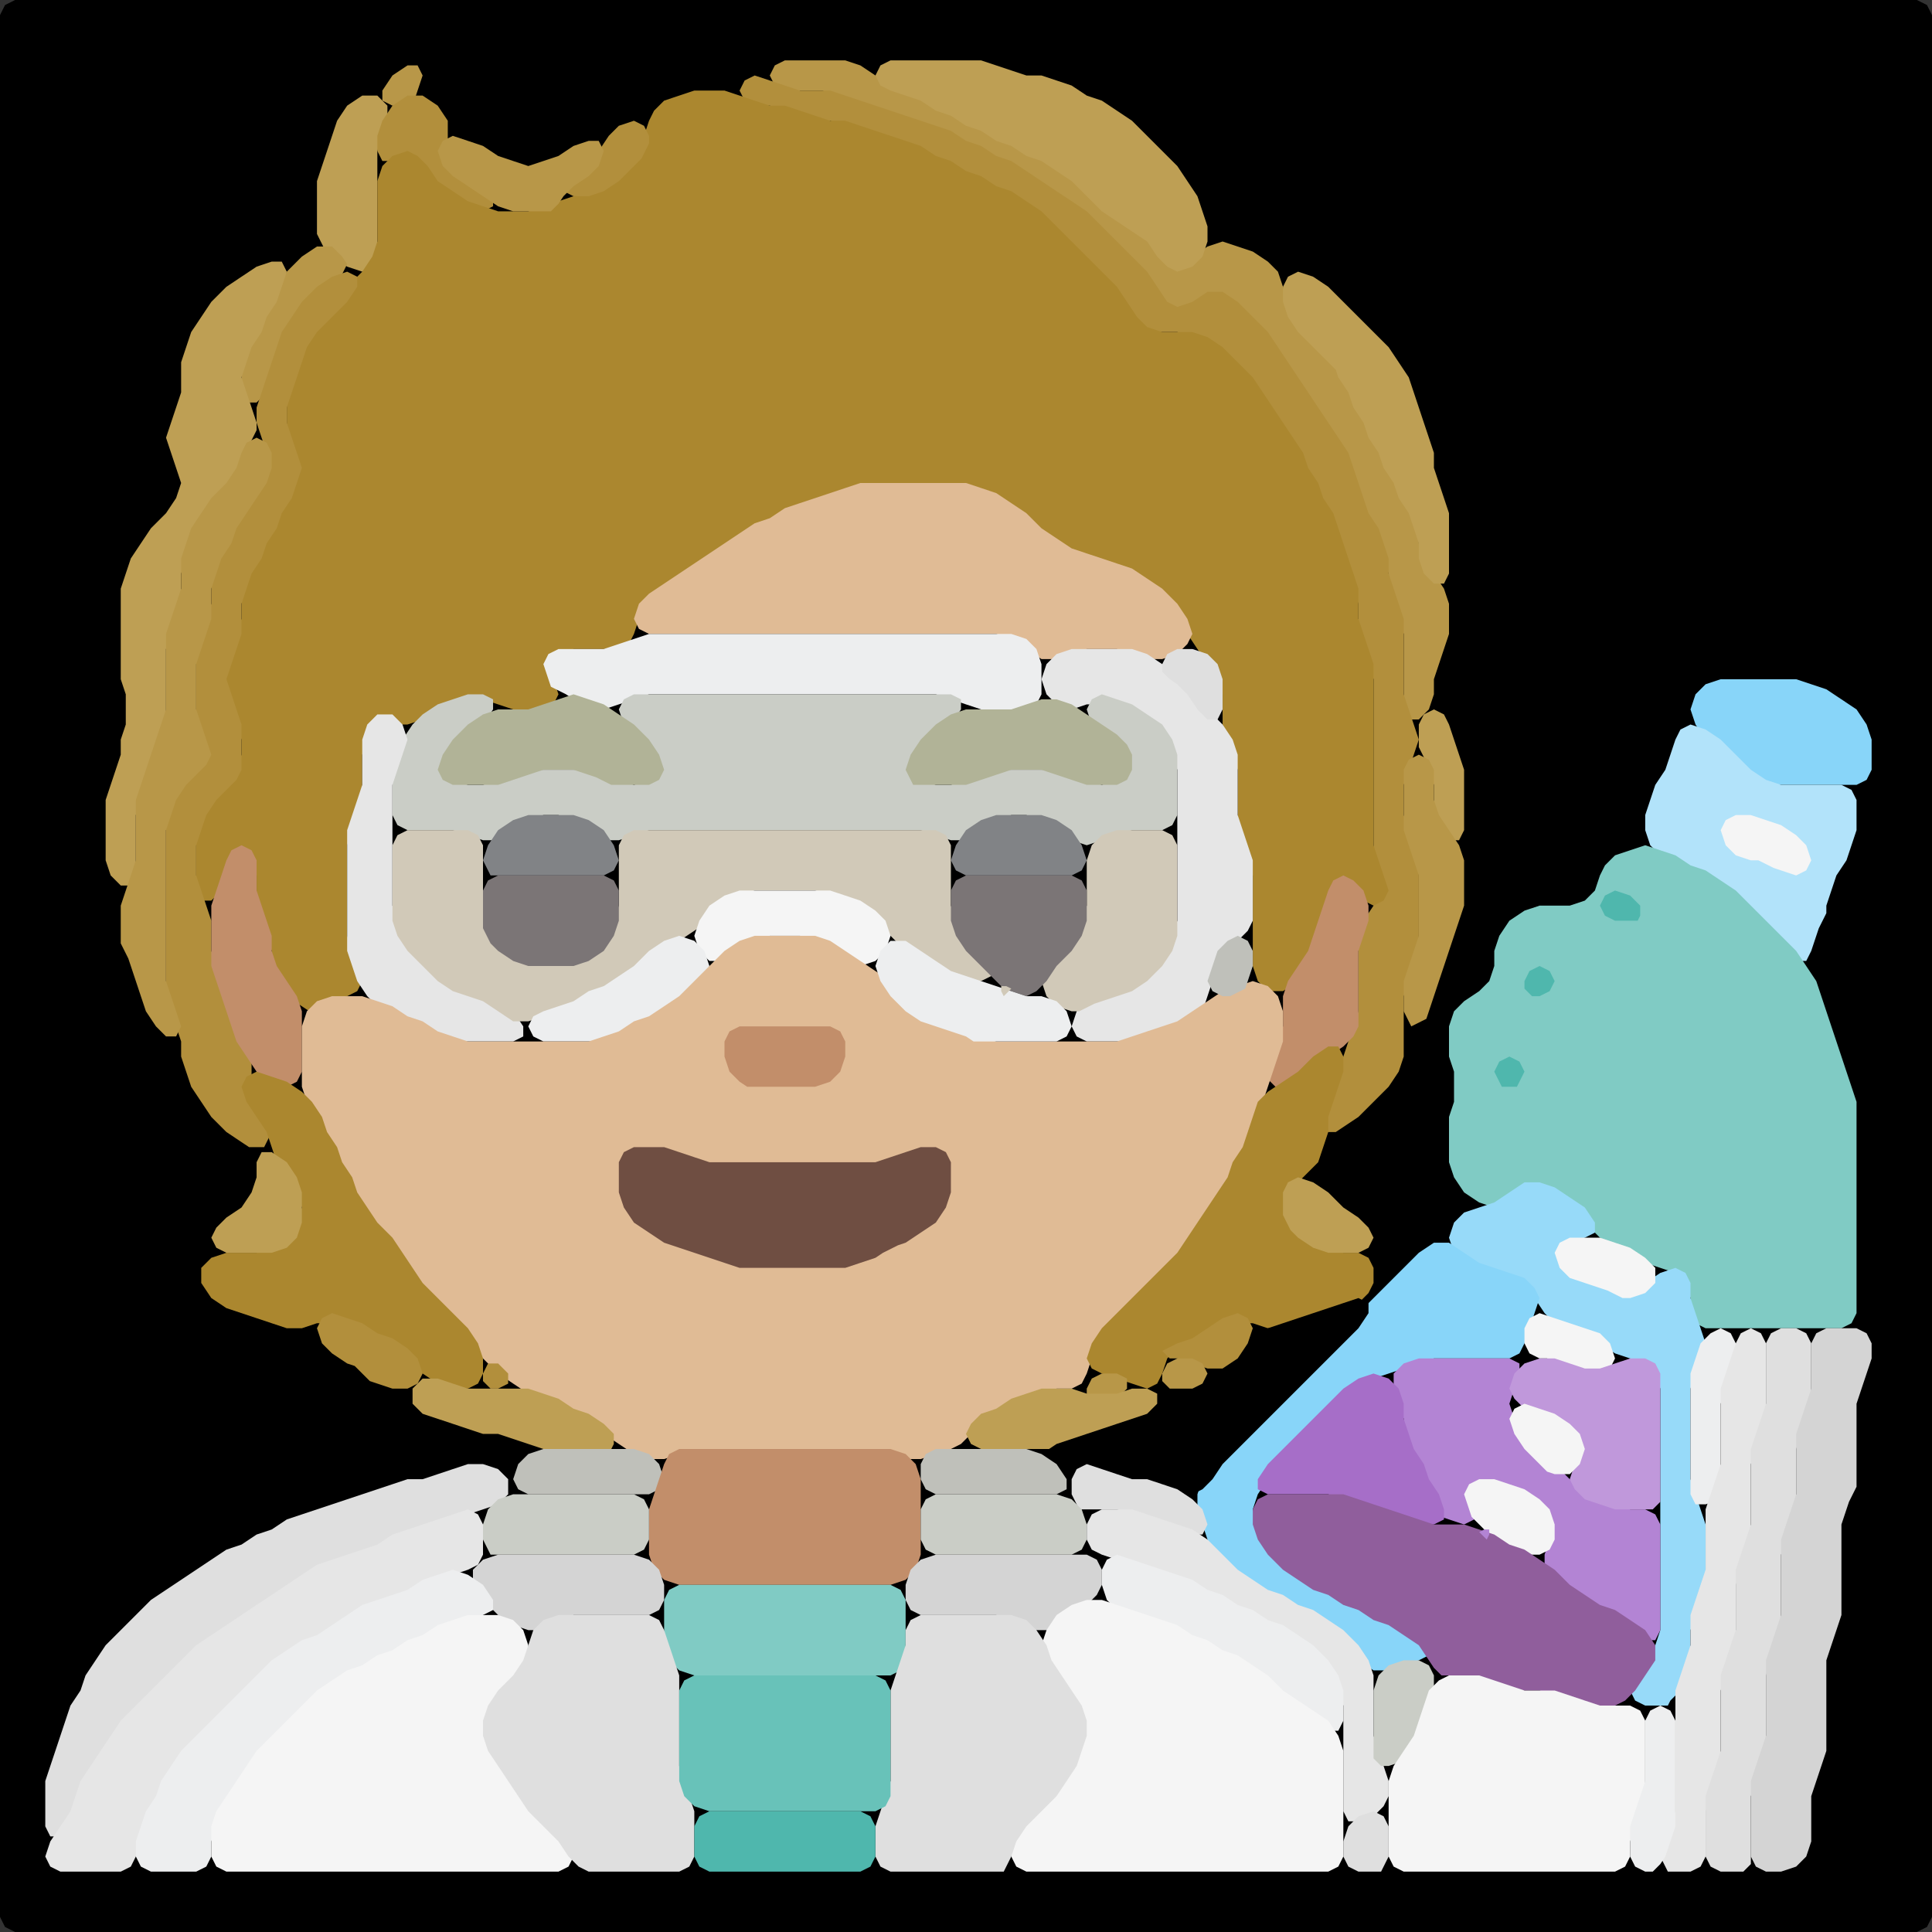 <?xml version="1.0" encoding="UTF-8" standalone="no"?>
<!DOCTYPE svg PUBLIC "-//W3C//DTD SVG 1.1//EN"
"http://www.w3.org/Graphics/SVG/1.1/DTD/svg11.dtd">
<svg width="128" height="128" xmlns="http://www.w3.org/2000/svg" version="1.1">
<rect width="100%" height="100%" fill="#333333" stroke="none"/>
<path d="M 88.5 128.0 L 89.0 128.0 L 90.0 128.0 L 91.0 128.0 L 92.0 128.0 L 93.0 128.0 L 94.0 128.0 L 95.0 128.0 L 96.0 128.0 L 97.0 128.0 L 98.0 128.0 L 99.0 128.0 L 100.0 128.0 L 101.0 128.0 L 102.0 128.0 L 103.0 128.0 L 104.0 128.0 L 105.0 128.0 L 106.0 128.0 L 107.0 128.0 L 108.0 128.0 L 109.0 128.0 L 110.0 128.0 L 111.0 128.0 L 112.0 128.0 L 113.0 128.0 L 114.0 128.0 L 115.0 128.0 L 116.0 128.0 L 117.0 128.0 L 118.0 128.0 L 119.0 128.0 L 120.0 128.0 L 121.0 128.0 L 122.0 128.0 L 123.0 128.0 L 124.0 128.0 L 125.0 128.0 L 126.0 128.0 L 127.0 128.0 L 127.667 127.667 L 128.0 127.0 L 128.0 126.0 L 128.0 125.0 L 128.0 124.0 L 128.0 123.0 L 128.0 122.0 L 128.0 121.0 L 128.0 120.0 L 128.0 119.0 L 128.0 118.0 L 128.0 117.0 L 128.0 116.0 L 128.0 115.0 L 128.0 114.0 L 128.0 113.0 L 128.0 112.0 L 128.0 111.0 L 128.0 110.0 L 128.0 109.0 L 128.0 108.0 L 128.0 107.0 L 128.0 106.0 L 128.0 105.0 L 128.0 104.0 L 128.0 103.0 L 128.0 102.0 L 128.0 101.0 L 128.0 100.0 L 128.0 99.0 L 128.0 98.0 L 128.0 97.0 L 128.0 96.0 L 128.0 95.0 L 128.0 94.0 L 128.0 93.0 L 128.0 92.0 L 128.0 91.0 L 128.0 90.0 L 128.0 89.0 L 128.0 88.0 L 128.0 87.0 L 128.0 86.0 L 128.0 85.0 L 128.0 84.0 L 128.0 83.0 L 128.0 82.0 L 128.0 81.0 L 128.0 80.0 L 128.0 79.0 L 128.0 78.0 L 128.0 77.0 L 128.0 76.0 L 128.0 75.0 L 128.0 74.0 L 128.0 73.0 L 128.0 72.0 L 128.0 71.0 L 128.0 70.0 L 128.0 69.0 L 128.0 68.0 L 128.0 67.0 L 128.0 66.0 L 128.0 65.0 L 128.0 64.0 L 128.0 63.0 L 128.0 62.0 L 128.0 61.0 L 128.0 60.0 L 128.0 59.0 L 128.0 58.0 L 128.0 57.0 L 128.0 56.0 L 128.0 55.0 L 128.0 54.0 L 128.0 53.0 L 128.0 52.0 L 128.0 51.0 L 128.0 50.0 L 128.0 49.0 L 128.0 48.0 L 128.0 47.0 L 128.0 46.0 L 128.0 45.0 L 128.0 44.0 L 128.0 43.0 L 128.0 42.0 L 128.0 41.0 L 128.0 40.0 L 128.0 39.0 L 128.0 38.0 L 128.0 37.0 L 128.0 36.0 L 128.0 35.0 L 128.0 34.0 L 128.0 33.0 L 128.0 32.0 L 128.0 31.0 L 128.0 30.0 L 128.0 29.0 L 128.0 28.0 L 128.0 27.0 L 128.0 26.0 L 128.0 25.0 L 128.0 24.0 L 128.0 23.0 L 128.0 22.0 L 128.0 21.0 L 128.0 20.0 L 128.0 19.0 L 128.0 18.0 L 128.0 17.0 L 128.0 16.0 L 128.0 15.0 L 128.0 14.0 L 128.0 13.0 L 128.0 12.0 L 128.0 11.0 L 128.0 10.0 L 128.0 9.0 L 128.0 8.0 L 128.0 7.0 L 128.0 6.0 L 128.0 5.0 L 128.0 4.0 L 128.0 3.0 L 128.0 2.0 L 128.0 1.0 L 127.667 0.333 L 127.0 0.0 L 126.0 0.0 L 125.0 0.0 L 124.0 0.0 L 123.0 0.0 L 122.0 0.0 L 121.0 0.0 L 120.0 0.0 L 119.0 0.0 L 118.0 0.0 L 117.0 0.0 L 116.0 0.0 L 115.0 0.0 L 114.0 0.0 L 113.0 0.0 L 112.0 0.0 L 111.0 0.0 L 110.0 0.0 L 109.0 0.0 L 108.0 0.0 L 107.0 0.0 L 106.0 0.0 L 105.0 0.0 L 104.0 0.0 L 103.0 0.0 L 102.0 0.0 L 101.0 0.0 L 100.0 0.0 L 99.0 0.0 L 98.0 0.0 L 97.0 0.0 L 96.0 0.0 L 95.0 0.0 L 94.0 0.0 L 93.0 0.0 L 92.0 0.0 L 91.0 0.0 L 90.0 0.0 L 89.0 0.0 L 88.0 0.0 L 87.0 0.0 L 86.0 0.0 L 85.0 0.0 L 84.0 0.0 L 83.0 0.0 L 82.0 0.0 L 81.0 0.0 L 80.0 0.0 L 79.0 0.0 L 78.0 0.0 L 77.0 0.0 L 76.0 0.0 L 75.0 0.0 L 74.0 0.0 L 73.0 0.0 L 72.0 0.0 L 71.0 0.0 L 70.0 0.0 L 69.0 0.0 L 68.0 0.0 L 67.0 0.0 L 66.0 0.0 L 65.0 0.0 L 64.0 0.0 L 63.0 0.0 L 62.0 0.0 L 61.0 0.0 L 60.0 0.0 L 59.0 0.0 L 58.0 0.0 L 57.0 0.0 L 56.0 0.0 L 55.0 0.0 L 54.0 0.0 L 53.0 0.0 L 52.0 0.0 L 51.0 0.0 L 50.0 0.0 L 49.0 0.0 L 48.0 0.0 L 47.0 0.0 L 46.0 0.0 L 45.0 0.0 L 44.0 0.0 L 43.0 0.0 L 42.0 0.0 L 41.0 0.0 L 40.0 0.0 L 39.0 0.0 L 38.0 0.0 L 37.0 0.0 L 36.0 0.0 L 35.0 0.0 L 34.0 0.0 L 33.0 0.0 L 32.0 0.0 L 31.0 0.0 L 30.0 0.0 L 29.0 0.0 L 28.0 0.0 L 27.0 0.0 L 26.0 0.0 L 25.0 0.0 L 24.0 0.0 L 23.0 0.0 L 22.0 0.0 L 21.0 0.0 L 20.0 0.0 L 19.0 0.0 L 18.0 0.0 L 17.0 0.0 L 16.0 0.0 L 15.0 0.0 L 14.0 0.0 L 13.0 0.0 L 12.0 0.0 L 11.0 0.0 L 10.0 0.0 L 9.0 0.0 L 8.0 0.0 L 7.0 0.0 L 6.0 0.0 L 5.0 0.0 L 4.0 0.0 L 3.0 0.0 L 2.0 0.0 L 1.0 0.0 L 0.333 0.333 L 0.0 1.0 L 0.0 2.0 L 0.0 3.0 L 0.0 4.0 L 0.0 5.0 L 0.0 6.0 L 0.0 7.0 L 0.0 8.0 L 0.0 9.0 L 0.0 10.0 L 0.0 11.0 L 0.0 12.0 L 0.0 13.0 L 0.0 14.0 L 0.0 15.0 L 0.0 16.0 L 0.0 17.0 L 0.0 18.0 L 0.0 19.0 L 0.0 20.0 L 0.0 21.0 L 0.0 22.0 L 0.0 23.0 L 0.0 24.0 L 0.0 25.0 L 0.0 26.0 L 0.0 27.0 L 0.0 28.0 L 0.0 29.0 L 0.0 30.0 L 0.0 31.0 L 0.0 32.0 L 0.0 33.0 L 0.0 34.0 L 0.0 35.0 L 0.0 36.0 L 0.0 37.0 L 0.0 38.0 L 0.0 39.0 L 0.0 40.0 L 0.0 41.0 L 0.0 42.0 L 0.0 43.0 L 0.0 44.0 L 0.0 45.0 L 0.0 46.0 L 0.0 47.0 L 0.0 48.0 L 0.0 49.0 L 0.0 50.0 L 0.0 51.0 L 0.0 52.0 L 0.0 53.0 L 0.0 54.0 L 0.0 55.0 L 0.0 56.0 L 0.0 57.0 L 0.0 58.0 L 0.0 59.0 L 0.0 60.0 L 0.0 61.0 L 0.0 62.0 L 0.0 63.0 L 0.0 64.0 L 0.0 65.0 L 0.0 66.0 L 0.0 67.0 L 0.0 68.0 L 0.0 69.0 L 0.0 70.0 L 0.0 71.0 L 0.0 72.0 L 0.0 73.0 L 0.0 74.0 L 0.0 75.0 L 0.0 76.0 L 0.0 77.0 L 0.0 78.0 L 0.0 79.0 L 0.0 80.0 L 0.0 81.0 L 0.0 82.0 L 0.0 83.0 L 0.0 84.0 L 0.0 85.0 L 0.0 86.0 L 0.0 87.0 L 0.0 88.0 L 0.0 89.0 L 0.0 90.0 L 0.0 91.0 L 0.0 92.0 L 0.0 93.0 L 0.0 94.0 L 0.0 95.0 L 0.0 96.0 L 0.0 97.0 L 0.0 98.0 L 0.0 99.0 L 0.0 100.0 L 0.0 101.0 L 0.0 102.0 L 0.0 103.0 L 0.0 104.0 L 0.0 105.0 L 0.0 106.0 L 0.0 107.0 L 0.0 108.0 L 0.0 109.0 L 0.0 110.0 L 0.0 111.0 L 0.0 112.0 L 0.0 113.0 L 0.0 114.0 L 0.0 115.0 L 0.0 116.0 L 0.0 117.0 L 0.0 118.0 L 0.0 119.0 L 0.0 120.0 L 0.0 121.0 L 0.0 122.0 L 0.0 123.0 L 0.0 124.0 L 0.0 125.0 L 0.0 126.0 L 0.0 127.0 L 0.333 127.667 L 1.0 128.0 L 2.0 128.0 L 3.0 128.0 L 4.0 128.0 L 5.0 128.0 L 6.0 128.0 L 7.0 128.0 L 8.0 128.0 L 9.0 128.0 L 10.0 128.0 L 11.0 128.0 L 12.0 128.0 L 13.0 128.0 L 14.0 128.0 L 15.0 128.0 L 16.0 128.0 L 17.0 128.0 L 18.0 128.0 L 19.0 128.0 L 20.0 128.0 L 21.0 128.0 L 22.0 128.0 L 23.0 128.0 L 24.0 128.0 L 25.0 128.0 L 26.0 128.0 L 27.0 128.0 L 28.0 128.0 L 29.0 128.0 L 30.0 128.0 L 31.0 128.0 L 32.0 128.0 L 33.0 128.0 L 34.0 128.0 L 35.0 128.0 L 36.0 128.0 L 37.0 128.0 L 38.0 128.0 L 39.0 128.0 L 40.0 128.0 L 41.0 128.0 L 42.0 128.0 L 43.0 128.0 L 44.0 128.0 L 45.0 128.0 L 46.0 128.0 L 47.0 128.0 L 48.0 128.0 L 49.0 128.0 L 50.0 128.0 L 51.0 128.0 L 52.0 128.0 L 53.0 128.0 L 54.0 128.0 L 55.0 128.0 L 56.0 128.0 L 57.0 128.0 L 58.0 128.0 L 59.0 128.0 L 60.0 128.0 L 61.0 128.0 L 62.0 128.0 L 63.0 128.0 L 64.0 128.0 L 65.0 128.0 L 66.0 128.0 L 67.0 128.0 L 68.0 128.0 L 69.0 128.0 L 70.0 128.0 L 71.0 128.0 L 72.0 128.0 L 73.0 128.0 L 74.0 128.0 L 75.0 128.0 L 76.0 128.0 L 77.0 128.0 L 78.0 128.0 L 79.0 128.0 L 80.0 128.0 L 81.0 128.0 L 82.0 128.0 L 83.0 128.0 L 84.0 128.0 L 85.0 128.0 L 86.0 128.0 L 87.0 128.0 L 87.5 128.0 Z" stroke="none" fill="rgb(0,0,0)" />
<path d="M 27.5 6.5 L 27.667 6.0 L 28.0 5.0 L 27.667 4.333 L 27.0 4.333 L 26.0 5.0 L 25.333 6.0 L 25.333 6.667 L 26.0 7.0 L 26.5 7.0 Z" stroke="none" fill="rgb(184,151,72)" />
<path d="M 55.5 6.5 L 56.0 6.667 L 57.0 7.0 L 58.0 7.333 L 59.0 7.667 L 60.0 8.0 L 61.0 8.333 L 62.0 8.667 L 63.0 9.333 L 64.0 9.667 L 65.0 10.333 L 66.0 10.667 L 67.0 11.333 L 68.0 12.0 L 69.0 12.667 L 70.0 13.333 L 71.0 14.0 L 72.0 15.0 L 73.0 16.0 L 74.0 17.0 L 75.0 18.0 L 76.0 19.0 L 76.667 20.0 L 77.333 20.667 L 78.0 21.0 L 79.0 20.667 L 80.0 20.333 L 81.0 20.333 L 82.0 21.0 L 83.0 22.0 L 84.0 23.0 L 84.667 24.0 L 85.333 25.0 L 86.0 26.0 L 86.667 27.0 L 87.333 28.0 L 88.0 29.0 L 88.667 30.0 L 89.333 31.0 L 89.667 32.0 L 90.0 33.0 L 90.333 34.0 L 90.667 35.0 L 91.333 36.0 L 91.667 37.0 L 92.0 38.0 L 92.0 39.0 L 92.333 40.0 L 92.667 41.0 L 93.0 42.0 L 93.0 43.0 L 93.0 44.0 L 93.0 45.0 L 93.0 46.0 L 93.0 47.0 L 93.333 47.667 L 94.0 47.667 L 94.667 47.0 L 95.0 46.0 L 95.0 45.0 L 95.333 44.0 L 95.667 43.0 L 96.0 42.0 L 96.0 41.0 L 96.0 40.0 L 95.667 39.0 L 95.0 38.0 L 94.333 37.0 L 94.0 36.0 L 94.0 35.0 L 93.667 34.0 L 93.333 33.0 L 92.667 32.0 L 92.333 31.0 L 91.667 30.0 L 91.333 29.0 L 90.667 28.0 L 90.333 27.0 L 89.667 26.0 L 89.333 25.0 L 88.667 24.0 L 88.0 23.0 L 87.0 22.0 L 86.0 21.0 L 85.333 20.0 L 85.0 19.0 L 84.667 18.0 L 84.0 17.333 L 83.0 16.667 L 82.0 16.333 L 81.0 16.0 L 80.0 16.333 L 79.0 17.0 L 78.0 17.333 L 77.333 17.0 L 76.667 16.0 L 76.0 15.333 L 75.0 14.667 L 74.0 14.0 L 73.0 13.0 L 72.0 12.0 L 71.0 11.333 L 70.0 10.667 L 69.0 10.333 L 68.0 9.667 L 67.0 9.333 L 66.0 8.667 L 65.0 8.333 L 64.0 7.667 L 63.0 7.333 L 62.0 6.667 L 61.0 6.333 L 60.0 6.0 L 59.0 5.667 L 58.0 5.0 L 57.0 4.333 L 56.0 4.0 L 55.0 4.0 L 54.0 4.0 L 53.0 4.0 L 52.0 4.0 L 51.333 4.333 L 51.0 5.0 L 51.333 5.667 L 52.0 6.0 L 53.0 6.0 L 54.0 6.0 L 54.5 6.0 Z" stroke="none" fill="rgb(184,151,72)" />
<path d="M 72.5 13.5 L 73.0 14.0 L 74.0 14.667 L 75.0 15.333 L 76.0 16.0 L 76.667 17.0 L 77.333 17.667 L 78.0 18.0 L 79.0 17.667 L 79.667 17.0 L 80.0 16.0 L 80.0 15.0 L 79.667 14.0 L 79.333 13.0 L 78.667 12.0 L 78.0 11.0 L 77.0 10.0 L 76.0 9.0 L 75.0 8.0 L 74.0 7.333 L 73.0 6.667 L 72.0 6.333 L 71.0 5.667 L 70.0 5.333 L 69.0 5.0 L 68.0 5.0 L 67.0 4.667 L 66.0 4.333 L 65.0 4.0 L 64.0 4.0 L 63.0 4.0 L 62.0 4.0 L 61.0 4.0 L 60.0 4.0 L 59.0 4.0 L 58.333 4.333 L 58.0 5.0 L 58.333 5.667 L 59.0 6.0 L 60.0 6.333 L 61.0 6.667 L 62.0 7.333 L 63.0 7.667 L 64.0 8.333 L 65.0 8.667 L 66.0 9.333 L 67.0 9.667 L 68.0 10.333 L 69.0 10.667 L 70.0 11.333 L 71.0 12.0 L 71.5 12.5 Z" stroke="none" fill="rgb(190,159,84)" />
<path d="M 88.5 75.0 L 89.0 74.667 L 90.0 74.0 L 91.0 73.0 L 92.0 72.0 L 92.667 71.0 L 93.0 70.0 L 93.0 69.0 L 93.0 68.0 L 93.0 67.0 L 93.0 66.0 L 93.333 65.0 L 93.667 64.0 L 94.0 63.0 L 94.0 62.0 L 94.0 61.0 L 94.0 60.0 L 94.0 59.0 L 94.0 58.0 L 94.0 57.0 L 93.667 56.0 L 93.333 55.0 L 93.0 54.0 L 93.0 53.0 L 93.0 52.0 L 93.333 51.0 L 93.667 50.0 L 94.0 49.0 L 93.667 48.0 L 93.333 47.0 L 93.0 46.0 L 93.0 45.0 L 93.0 44.0 L 93.0 43.0 L 93.0 42.0 L 93.0 41.0 L 92.667 40.0 L 92.333 39.0 L 92.0 38.0 L 92.0 37.0 L 91.667 36.0 L 91.333 35.0 L 90.667 34.0 L 90.333 33.0 L 90.0 32.0 L 89.667 31.0 L 89.333 30.0 L 88.667 29.0 L 88.0 28.0 L 87.333 27.0 L 86.667 26.0 L 86.0 25.0 L 85.333 24.0 L 84.667 23.0 L 84.0 22.0 L 83.0 21.0 L 82.0 20.0 L 81.0 19.333 L 80.0 19.333 L 79.0 20.0 L 78.0 20.333 L 77.333 20.0 L 76.667 19.0 L 76.0 18.0 L 75.0 17.0 L 74.0 16.0 L 73.0 15.0 L 72.0 14.0 L 71.0 13.333 L 70.0 12.667 L 69.0 12.0 L 68.0 11.333 L 67.0 10.667 L 66.0 10.333 L 65.0 9.667 L 64.0 9.333 L 63.0 8.667 L 62.0 8.333 L 61.0 8.0 L 60.0 7.667 L 59.0 7.333 L 58.0 7.0 L 57.0 6.667 L 56.0 6.333 L 55.0 6.0 L 54.0 6.0 L 53.0 6.0 L 52.0 5.667 L 51.0 5.333 L 50.0 5.0 L 49.333 5.333 L 49.0 6.0 L 49.333 6.667 L 50.0 7.0 L 51.0 7.0 L 52.0 7.333 L 53.0 7.667 L 54.0 8.0 L 55.0 8.0 L 56.0 8.333 L 57.0 8.667 L 58.0 9.0 L 59.0 9.333 L 60.0 9.667 L 61.0 10.333 L 62.0 10.667 L 63.0 11.333 L 64.0 11.667 L 65.0 12.333 L 66.0 12.667 L 67.0 13.333 L 68.0 14.0 L 69.0 15.0 L 70.0 16.0 L 71.0 17.0 L 72.0 18.0 L 73.0 19.0 L 74.0 20.0 L 74.667 21.0 L 75.333 21.667 L 76.0 22.0 L 77.0 22.0 L 78.0 22.0 L 79.0 22.333 L 80.0 23.0 L 81.0 24.0 L 82.0 25.0 L 83.0 26.0 L 83.667 27.0 L 84.333 28.0 L 85.0 29.0 L 85.667 30.0 L 86.333 31.0 L 86.667 32.0 L 87.333 33.0 L 87.667 34.0 L 88.333 35.0 L 88.667 36.0 L 89.0 37.0 L 89.333 38.0 L 89.667 39.0 L 90.0 40.0 L 90.0 41.0 L 90.0 42.0 L 90.333 43.0 L 90.667 44.0 L 91.0 45.0 L 91.0 46.0 L 91.0 47.0 L 91.0 48.0 L 91.0 49.0 L 91.0 50.0 L 91.0 51.0 L 91.0 52.0 L 91.0 53.0 L 91.0 54.0 L 91.0 55.0 L 91.0 56.0 L 91.0 57.0 L 91.333 58.0 L 91.333 59.0 L 91.0 60.0 L 90.333 61.0 L 90.0 62.0 L 90.0 63.0 L 90.0 64.0 L 90.0 65.0 L 90.0 66.0 L 90.0 67.0 L 89.667 68.0 L 89.333 69.0 L 89.0 70.0 L 88.667 71.0 L 88.333 72.0 L 87.667 73.0 L 87.333 74.0 L 87.333 74.667 L 87.5 75.0 Z" stroke="none" fill="rgb(178,143,60)" />
<path d="M 21.5 16.5 L 22.0 17.0 L 23.0 17.667 L 24.0 18.0 L 24.667 17.667 L 25.0 17.0 L 25.0 16.0 L 25.0 15.0 L 25.0 14.0 L 25.0 13.0 L 25.0 12.0 L 25.0 11.0 L 25.0 10.0 L 25.333 9.0 L 25.667 8.0 L 25.667 7.0 L 25.0 6.333 L 24.0 6.333 L 23.0 7.0 L 22.333 8.0 L 22.0 9.0 L 21.667 10.0 L 21.333 11.0 L 21.0 12.0 L 21.0 13.0 L 21.0 14.0 L 21.0 15.0 L 21.0 15.5 Z" stroke="none" fill="rgb(190,159,84)" />
<path d="M 30.5 13.5 L 31.0 13.667 L 32.0 14.0 L 32.667 13.667 L 32.667 13.0 L 32.0 12.333 L 31.0 11.667 L 30.0 11.0 L 29.667 10.0 L 29.667 9.0 L 29.667 8.0 L 29.0 7.0 L 28.0 6.333 L 27.0 6.333 L 26.0 7.0 L 25.333 8.0 L 25.0 9.0 L 25.0 10.0 L 25.333 10.667 L 26.0 10.667 L 27.0 10.667 L 27.667 11.0 L 28.333 12.0 L 29.0 12.667 L 29.5 13.0 Z" stroke="none" fill="rgb(178,143,60)" />
<path d="M 21.5 66.5 L 22.0 66.333 L 23.0 66.0 L 23.667 65.667 L 24.0 65.0 L 23.667 64.0 L 23.333 63.0 L 23.0 62.0 L 23.0 61.0 L 23.0 60.0 L 23.0 59.0 L 23.0 58.0 L 23.0 57.0 L 23.0 56.0 L 23.333 55.0 L 23.667 54.0 L 24.0 53.0 L 24.0 52.0 L 24.0 51.0 L 24.0 50.0 L 24.333 49.0 L 25.0 48.333 L 26.0 48.0 L 27.0 48.0 L 28.0 47.667 L 29.0 47.333 L 30.0 46.667 L 31.0 46.333 L 32.0 46.333 L 33.0 46.667 L 34.0 47.0 L 35.0 47.0 L 36.0 47.0 L 36.667 46.667 L 37.0 46.0 L 36.667 45.0 L 36.667 44.0 L 37.0 43.333 L 38.0 43.0 L 39.0 43.0 L 40.0 43.0 L 41.0 43.0 L 41.667 42.667 L 42.0 42.0 L 42.333 41.0 L 43.0 40.0 L 44.0 39.333 L 45.0 38.667 L 46.0 38.0 L 47.0 37.333 L 48.0 36.667 L 49.0 36.0 L 50.0 35.333 L 51.0 34.667 L 52.0 34.333 L 53.0 33.667 L 54.0 33.333 L 55.0 33.0 L 56.0 32.667 L 57.0 32.333 L 58.0 32.0 L 59.0 32.0 L 60.0 32.0 L 61.0 32.0 L 62.0 32.0 L 63.0 32.0 L 64.0 32.333 L 65.0 32.667 L 66.0 33.333 L 67.0 34.0 L 68.0 35.0 L 69.0 35.667 L 70.0 36.333 L 71.0 36.667 L 72.0 37.0 L 73.0 37.333 L 74.0 37.667 L 75.0 38.333 L 76.0 39.0 L 77.0 40.0 L 78.0 41.0 L 78.667 42.0 L 79.333 43.0 L 80.0 44.0 L 80.667 45.0 L 81.0 46.0 L 81.0 47.0 L 81.0 48.0 L 81.333 49.0 L 81.667 50.0 L 82.0 51.0 L 82.0 52.0 L 82.0 53.0 L 82.0 54.0 L 82.0 55.0 L 82.333 56.0 L 82.667 57.0 L 83.0 58.0 L 83.0 59.0 L 83.0 60.0 L 83.0 61.0 L 83.0 62.0 L 83.0 63.0 L 83.0 64.0 L 83.333 65.0 L 84.0 65.667 L 85.0 65.667 L 86.0 65.0 L 86.667 64.0 L 87.0 63.0 L 87.333 62.0 L 87.667 61.0 L 88.0 60.0 L 88.333 59.0 L 89.0 58.667 L 89.667 59.0 L 90.333 59.667 L 91.0 60.0 L 91.667 59.667 L 92.0 59.0 L 91.667 58.0 L 91.333 57.0 L 91.0 56.0 L 91.0 55.0 L 91.0 54.0 L 91.0 53.0 L 91.0 52.0 L 91.0 51.0 L 91.0 50.0 L 91.0 49.0 L 91.0 48.0 L 91.0 47.0 L 91.0 46.0 L 91.0 45.0 L 91.0 44.0 L 90.667 43.0 L 90.333 42.0 L 90.0 41.0 L 90.0 40.0 L 90.0 39.0 L 89.667 38.0 L 89.333 37.0 L 89.0 36.0 L 88.667 35.0 L 88.333 34.0 L 87.667 33.0 L 87.333 32.0 L 86.667 31.0 L 86.333 30.0 L 85.667 29.0 L 85.0 28.0 L 84.333 27.0 L 83.667 26.0 L 83.0 25.0 L 82.0 24.0 L 81.0 23.0 L 80.0 22.333 L 79.0 22.0 L 78.0 22.0 L 77.0 22.0 L 76.0 21.667 L 75.333 21.0 L 74.667 20.0 L 74.0 19.0 L 73.0 18.0 L 72.0 17.0 L 71.0 16.0 L 70.0 15.0 L 69.0 14.0 L 68.0 13.333 L 67.0 12.667 L 66.0 12.333 L 65.0 11.667 L 64.0 11.333 L 63.0 10.667 L 62.0 10.333 L 61.0 9.667 L 60.0 9.333 L 59.0 9.0 L 58.0 8.667 L 57.0 8.333 L 56.0 8.0 L 55.0 8.0 L 54.0 7.667 L 53.0 7.333 L 52.0 7.0 L 51.0 7.0 L 50.0 6.667 L 49.0 6.333 L 48.0 6.0 L 47.0 6.0 L 46.0 6.0 L 45.0 6.333 L 44.0 6.667 L 43.333 7.333 L 43.0 8.0 L 42.667 9.0 L 42.0 10.0 L 41.0 11.0 L 40.0 12.0 L 39.0 12.667 L 38.0 13.0 L 37.0 13.333 L 36.0 13.667 L 35.0 14.0 L 34.0 14.0 L 33.0 14.0 L 32.0 13.667 L 31.0 13.333 L 30.0 12.667 L 29.0 12.0 L 28.333 11.0 L 27.667 10.333 L 27.0 10.0 L 26.0 10.333 L 25.333 11.0 L 25.0 12.0 L 25.0 13.0 L 25.0 14.0 L 25.0 15.0 L 25.0 16.0 L 24.667 17.0 L 24.0 18.0 L 23.0 19.0 L 22.0 20.0 L 21.0 21.0 L 20.333 22.0 L 20.0 23.0 L 19.667 24.0 L 19.333 25.0 L 19.0 26.0 L 19.0 27.0 L 19.0 28.0 L 19.0 29.0 L 19.333 30.0 L 19.333 31.0 L 19.333 32.0 L 18.667 33.0 L 18.333 34.0 L 17.667 35.0 L 17.333 36.0 L 16.667 37.0 L 16.333 38.0 L 16.0 39.0 L 16.0 40.0 L 16.0 41.0 L 15.667 42.0 L 15.333 43.0 L 15.0 44.0 L 15.0 45.0 L 15.0 46.0 L 15.333 47.0 L 15.667 48.0 L 16.0 49.0 L 16.0 50.0 L 15.667 51.0 L 15.0 51.667 L 14.333 52.333 L 13.667 53.0 L 13.333 54.0 L 13.0 55.0 L 13.0 56.0 L 13.0 57.0 L 13.0 58.0 L 13.0 59.0 L 13.333 59.667 L 14.0 59.667 L 14.667 59.0 L 15.0 58.0 L 15.333 57.0 L 16.0 56.667 L 16.667 57.0 L 17.0 58.0 L 17.0 59.0 L 17.0 60.0 L 17.333 61.0 L 17.667 62.0 L 18.0 63.0 L 18.0 64.0 L 18.333 65.0 L 19.0 66.0 L 20.0 66.667 L 20.5 67.0 Z" stroke="none" fill="rgb(171,135,47)" />
<path d="M 43.0 9.5 L 43.0 9.0 L 42.667 8.333 L 42.0 8.0 L 41.0 8.333 L 40.333 9.0 L 39.667 10.0 L 39.0 11.0 L 38.0 11.667 L 37.333 12.333 L 37.333 12.667 L 38.0 13.0 L 39.0 13.0 L 40.0 12.667 L 41.0 12.0 L 42.0 11.0 L 42.5 10.5 Z" stroke="none" fill="rgb(178,143,60)" />
<path d="M 37.0 13.5 L 37.333 13.0 L 38.0 12.333 L 39.0 11.667 L 39.667 11.0 L 40.0 10.0 L 39.667 9.333 L 39.0 9.333 L 38.0 9.667 L 37.0 10.333 L 36.0 10.667 L 35.0 11.0 L 34.0 10.667 L 33.0 10.333 L 32.0 9.667 L 31.0 9.333 L 30.0 9.0 L 29.333 9.333 L 29.0 10.0 L 29.333 11.0 L 30.0 11.667 L 31.0 12.333 L 32.0 13.0 L 33.0 13.667 L 34.0 14.0 L 35.0 14.0 L 36.0 14.0 L 36.5 14.0 Z" stroke="none" fill="rgb(184,151,72)" />
<path d="M 23.0 17.5 L 22.667 17.0 L 22.0 16.333 L 21.0 16.333 L 20.0 17.0 L 19.0 18.0 L 18.333 19.0 L 17.667 20.0 L 17.333 21.0 L 16.667 22.0 L 16.333 23.0 L 16.0 24.0 L 16.0 25.0 L 16.0 26.0 L 16.333 26.667 L 17.0 26.667 L 17.667 26.0 L 18.0 25.0 L 18.333 24.0 L 18.667 23.0 L 19.333 22.0 L 20.0 21.0 L 21.0 20.0 L 22.0 19.0 L 22.5 18.5 Z" stroke="none" fill="rgb(184,151,72)" />
<path d="M 17.0 28.5 L 17.0 28.0 L 16.667 27.0 L 16.333 26.0 L 16.0 25.0 L 16.333 24.0 L 16.667 23.0 L 17.333 22.0 L 17.667 21.0 L 18.333 20.0 L 18.667 19.0 L 19.0 18.0 L 18.667 17.333 L 18.0 17.333 L 17.0 17.667 L 16.0 18.333 L 15.0 19.0 L 14.0 20.0 L 13.333 21.0 L 12.667 22.0 L 12.333 23.0 L 12.0 24.0 L 12.0 25.0 L 12.0 26.0 L 11.667 27.0 L 11.333 28.0 L 11.0 29.0 L 11.333 30.0 L 11.667 31.0 L 12.0 32.0 L 11.667 33.0 L 11.0 34.0 L 10.0 35.0 L 9.333 36.0 L 8.667 37.0 L 8.333 38.0 L 8.0 39.0 L 8.0 40.0 L 8.0 41.0 L 8.0 42.0 L 8.0 43.0 L 8.0 44.0 L 8.0 45.0 L 8.333 46.0 L 8.333 47.0 L 8.333 48.0 L 8.0 49.0 L 8.0 50.0 L 7.667 51.0 L 7.333 52.0 L 7.0 53.0 L 7.0 54.0 L 7.0 55.0 L 7.0 56.0 L 7.0 57.0 L 7.333 58.0 L 8.0 58.667 L 8.667 58.667 L 9.0 58.0 L 9.0 57.0 L 9.0 56.0 L 9.0 55.0 L 9.0 54.0 L 9.333 53.0 L 9.667 52.0 L 10.0 51.0 L 10.333 50.0 L 10.667 49.0 L 11.0 48.0 L 11.0 47.0 L 11.0 46.0 L 11.0 45.0 L 11.0 44.0 L 11.0 43.0 L 11.333 42.0 L 11.667 41.0 L 12.0 40.0 L 12.0 39.0 L 12.0 38.0 L 12.333 37.0 L 12.667 36.0 L 13.333 35.0 L 14.0 34.0 L 15.0 33.0 L 15.667 32.0 L 16.0 31.0 L 16.333 30.0 L 16.5 29.5 Z" stroke="none" fill="rgb(190,159,84)" />
<path d="M 17.5 76.0 L 17.667 75.667 L 18.0 75.0 L 17.667 74.0 L 17.0 73.0 L 16.667 72.0 L 16.667 71.0 L 16.667 70.0 L 16.333 69.0 L 15.667 68.0 L 15.333 67.0 L 15.0 66.0 L 14.667 65.0 L 14.333 64.0 L 14.0 63.0 L 14.0 62.0 L 14.0 61.0 L 13.667 60.0 L 13.333 59.0 L 13.0 58.0 L 13.0 57.0 L 13.0 56.0 L 13.333 55.0 L 13.667 54.0 L 14.333 53.0 L 15.0 52.333 L 15.667 51.667 L 16.0 51.0 L 16.0 50.0 L 16.0 49.0 L 16.0 48.0 L 15.667 47.0 L 15.333 46.0 L 15.0 45.0 L 15.333 44.0 L 15.667 43.0 L 16.0 42.0 L 16.0 41.0 L 16.0 40.0 L 16.333 39.0 L 16.667 38.0 L 17.333 37.0 L 17.667 36.0 L 18.333 35.0 L 18.667 34.0 L 19.333 33.0 L 19.667 32.0 L 20.0 31.0 L 19.667 30.0 L 19.333 29.0 L 19.0 28.0 L 19.0 27.0 L 19.333 26.0 L 19.667 25.0 L 20.0 24.0 L 20.333 23.0 L 21.0 22.0 L 22.0 21.0 L 23.0 20.0 L 23.667 19.0 L 23.667 18.333 L 23.0 18.0 L 22.0 18.333 L 21.0 19.0 L 20.0 20.0 L 19.333 21.0 L 18.667 22.0 L 18.333 23.0 L 18.0 24.0 L 17.667 25.0 L 17.333 26.0 L 17.0 27.0 L 17.0 28.0 L 17.333 29.0 L 17.667 30.0 L 17.667 31.0 L 17.0 32.0 L 16.333 33.0 L 15.667 34.0 L 15.333 35.0 L 14.667 36.0 L 14.333 37.0 L 14.0 38.0 L 14.0 39.0 L 14.0 40.0 L 13.667 41.0 L 13.333 42.0 L 13.0 43.0 L 13.0 44.0 L 13.0 45.0 L 13.0 46.0 L 13.0 47.0 L 13.0 48.0 L 13.333 49.0 L 13.333 50.0 L 13.0 50.667 L 12.333 51.333 L 11.667 52.0 L 11.333 53.0 L 11.0 54.0 L 11.0 55.0 L 11.0 56.0 L 11.0 57.0 L 11.0 58.0 L 11.0 59.0 L 11.0 60.0 L 11.0 61.0 L 11.0 62.0 L 11.0 63.0 L 11.0 64.0 L 11.0 65.0 L 11.0 66.0 L 11.333 67.0 L 11.667 68.0 L 12.0 69.0 L 12.0 70.0 L 12.333 71.0 L 12.667 72.0 L 13.333 73.0 L 14.0 74.0 L 15.0 75.0 L 16.0 75.667 L 16.5 76.0 Z" stroke="none" fill="rgb(178,143,60)" />
<path d="M 88.5 24.5 L 88.667 25.0 L 89.333 26.0 L 89.667 27.0 L 90.333 28.0 L 90.667 29.0 L 91.333 30.0 L 91.667 31.0 L 92.333 32.0 L 92.667 33.0 L 93.333 34.0 L 93.667 35.0 L 94.0 36.0 L 94.0 37.0 L 94.333 38.0 L 95.0 38.667 L 95.667 38.667 L 96.0 38.0 L 96.0 37.0 L 96.0 36.0 L 96.0 35.0 L 96.0 34.0 L 95.667 33.0 L 95.333 32.0 L 95.0 31.0 L 95.0 30.0 L 94.667 29.0 L 94.333 28.0 L 94.0 27.0 L 93.667 26.0 L 93.333 25.0 L 92.667 24.0 L 92.0 23.0 L 91.0 22.0 L 90.0 21.0 L 89.0 20.0 L 88.0 19.0 L 87.0 18.333 L 86.0 18.0 L 85.333 18.333 L 85.0 19.0 L 85.0 20.0 L 85.333 21.0 L 86.0 22.0 L 87.0 23.0 L 87.5 23.5 Z" stroke="none" fill="rgb(190,159,84)" />
<path d="M 8.5 63.5 L 8.667 64.0 L 9.0 65.0 L 9.333 66.0 L 9.667 67.0 L 10.333 68.0 L 11.0 68.667 L 11.667 68.667 L 12.0 68.0 L 11.667 67.0 L 11.333 66.0 L 11.0 65.0 L 11.0 64.0 L 11.0 63.0 L 11.0 62.0 L 11.0 61.0 L 11.0 60.0 L 11.0 59.0 L 11.0 58.0 L 11.0 57.0 L 11.0 56.0 L 11.0 55.0 L 11.333 54.0 L 11.667 53.0 L 12.333 52.0 L 13.0 51.333 L 13.667 50.667 L 14.0 50.0 L 13.667 49.0 L 13.333 48.0 L 13.0 47.0 L 13.0 46.0 L 13.0 45.0 L 13.0 44.0 L 13.333 43.0 L 13.667 42.0 L 14.0 41.0 L 14.0 40.0 L 14.0 39.0 L 14.333 38.0 L 14.667 37.0 L 15.333 36.0 L 15.667 35.0 L 16.333 34.0 L 17.0 33.0 L 17.667 32.0 L 18.0 31.0 L 18.0 30.0 L 17.667 29.333 L 17.0 29.0 L 16.333 29.333 L 16.0 30.0 L 15.667 31.0 L 15.0 32.0 L 14.0 33.0 L 13.333 34.0 L 12.667 35.0 L 12.333 36.0 L 12.0 37.0 L 12.0 38.0 L 12.0 39.0 L 11.667 40.0 L 11.333 41.0 L 11.0 42.0 L 11.0 43.0 L 11.0 44.0 L 11.0 45.0 L 11.0 46.0 L 11.0 47.0 L 10.667 48.0 L 10.333 49.0 L 10.0 50.0 L 9.667 51.0 L 9.333 52.0 L 9.0 53.0 L 9.0 54.0 L 9.0 55.0 L 9.0 56.0 L 9.0 57.0 L 8.667 58.0 L 8.333 59.0 L 8.0 60.0 L 8.0 61.0 L 8.0 62.0 L 8.0 62.5 Z" stroke="none" fill="rgb(184,151,72)" />
<path d="M 53.5 42.0 L 54.0 42.0 L 55.0 42.0 L 56.0 42.0 L 57.0 42.0 L 58.0 42.0 L 59.0 42.0 L 60.0 42.0 L 61.0 42.0 L 62.0 42.0 L 63.0 42.0 L 64.0 42.0 L 65.0 42.0 L 66.0 42.0 L 67.0 42.333 L 68.0 43.0 L 69.0 43.667 L 70.0 43.667 L 71.0 43.333 L 72.0 43.0 L 73.0 43.0 L 74.0 43.0 L 75.0 43.333 L 76.0 43.667 L 77.0 43.667 L 78.0 43.333 L 78.667 42.667 L 79.0 42.0 L 78.667 41.0 L 78.0 40.0 L 77.0 39.0 L 76.0 38.333 L 75.0 37.667 L 74.0 37.333 L 73.0 37.0 L 72.0 36.667 L 71.0 36.333 L 70.0 35.667 L 69.0 35.0 L 68.0 34.0 L 67.0 33.333 L 66.0 32.667 L 65.0 32.333 L 64.0 32.0 L 63.0 32.0 L 62.0 32.0 L 61.0 32.0 L 60.0 32.0 L 59.0 32.0 L 58.0 32.0 L 57.0 32.0 L 56.0 32.333 L 55.0 32.667 L 54.0 33.0 L 53.0 33.333 L 52.0 33.667 L 51.0 34.333 L 50.0 34.667 L 49.0 35.333 L 48.0 36.0 L 47.0 36.667 L 46.0 37.333 L 45.0 38.0 L 44.0 38.667 L 43.0 39.333 L 42.333 40.0 L 42.0 41.0 L 42.333 41.667 L 43.0 42.0 L 44.0 42.0 L 45.0 42.0 L 46.0 42.0 L 47.0 42.0 L 48.0 42.0 L 49.0 42.0 L 50.0 42.0 L 51.0 42.0 L 52.0 42.0 L 52.5 42.0 Z" stroke="none" fill="rgb(224,187,149)" />
<path d="M 37.5 46.0 L 38.0 46.333 L 39.0 46.667 L 40.0 47.0 L 41.0 46.667 L 42.0 46.333 L 43.0 46.0 L 44.0 46.0 L 45.0 46.0 L 46.0 46.0 L 47.0 46.0 L 48.0 46.0 L 49.0 46.0 L 50.0 46.0 L 51.0 46.0 L 52.0 46.0 L 53.0 46.0 L 54.0 46.0 L 55.0 46.0 L 56.0 46.0 L 57.0 46.0 L 58.0 46.0 L 59.0 46.0 L 60.0 46.0 L 61.0 46.0 L 62.0 46.0 L 63.0 46.333 L 64.0 46.667 L 65.0 47.0 L 66.0 47.0 L 67.0 47.0 L 68.0 47.0 L 68.667 46.667 L 69.0 46.0 L 69.0 45.0 L 69.0 44.0 L 68.667 43.0 L 68.0 42.333 L 67.0 42.0 L 66.0 42.0 L 65.0 42.0 L 64.0 42.0 L 63.0 42.0 L 62.0 42.0 L 61.0 42.0 L 60.0 42.0 L 59.0 42.0 L 58.0 42.0 L 57.0 42.0 L 56.0 42.0 L 55.0 42.0 L 54.0 42.0 L 53.0 42.0 L 52.0 42.0 L 51.0 42.0 L 50.0 42.0 L 49.0 42.0 L 48.0 42.0 L 47.0 42.0 L 46.0 42.0 L 45.0 42.0 L 44.0 42.0 L 43.0 42.0 L 42.0 42.333 L 41.0 42.667 L 40.0 43.0 L 39.0 43.0 L 38.0 43.0 L 37.0 43.0 L 36.333 43.333 L 36.0 44.0 L 36.333 45.0 L 36.5 45.5 Z" stroke="none" fill="rgb(237,238,239)" />
<path d="M 81.0 63.5 L 81.333 63.0 L 82.0 62.333 L 82.667 61.667 L 83.0 61.0 L 83.0 60.0 L 83.0 59.0 L 83.0 58.0 L 83.0 57.0 L 82.667 56.0 L 82.333 55.0 L 82.0 54.0 L 82.0 53.0 L 82.0 52.0 L 82.0 51.0 L 82.0 50.0 L 81.667 49.0 L 81.0 48.0 L 80.0 47.0 L 79.333 46.0 L 78.667 45.333 L 78.0 44.667 L 77.0 44.0 L 76.0 43.333 L 75.0 43.0 L 74.0 43.0 L 73.0 43.0 L 72.0 43.0 L 71.0 43.0 L 70.0 43.333 L 69.333 44.0 L 69.0 45.0 L 69.333 46.0 L 70.0 46.667 L 71.0 47.0 L 72.0 46.667 L 73.0 46.667 L 74.0 46.667 L 75.0 47.333 L 76.0 48.0 L 77.0 49.0 L 77.667 50.0 L 78.0 51.0 L 78.0 52.0 L 78.0 53.0 L 78.0 54.0 L 78.0 55.0 L 78.0 56.0 L 78.0 57.0 L 78.0 58.0 L 78.0 59.0 L 78.0 60.0 L 78.0 61.0 L 77.667 62.0 L 77.0 63.0 L 76.0 64.0 L 75.0 65.0 L 74.0 65.667 L 73.0 66.0 L 72.0 66.333 L 71.333 67.0 L 71.0 68.0 L 71.333 68.667 L 72.0 69.0 L 73.0 69.0 L 74.0 69.0 L 75.0 69.0 L 76.0 68.667 L 77.0 68.333 L 78.0 68.0 L 79.0 67.667 L 79.667 67.0 L 80.0 66.0 L 80.333 65.0 L 80.5 64.5 Z" stroke="none" fill="rgb(230,230,230)" />
<path d="M 77.5 45.0 L 78.0 45.333 L 78.667 46.0 L 79.333 47.0 L 80.0 47.667 L 80.667 47.667 L 81.0 47.0 L 81.0 46.0 L 81.0 45.0 L 80.667 44.0 L 80.0 43.333 L 79.0 43.0 L 78.0 43.0 L 77.333 43.333 L 77.0 44.0 L 77.0 44.5 Z" stroke="none" fill="rgb(223,223,223)" />
<path d="M 116.5 52.0 L 117.0 52.0 L 118.0 52.0 L 119.0 52.0 L 120.0 52.0 L 121.0 52.0 L 122.0 52.0 L 123.0 52.0 L 123.667 51.667 L 124.0 51.0 L 124.0 50.0 L 124.0 49.0 L 123.667 48.0 L 123.0 47.0 L 122.0 46.333 L 121.0 45.667 L 120.0 45.333 L 119.0 45.0 L 118.0 45.0 L 117.0 45.0 L 116.0 45.0 L 115.0 45.0 L 114.0 45.0 L 113.0 45.333 L 112.333 46.0 L 112.0 47.0 L 112.333 48.0 L 113.0 49.0 L 114.0 50.0 L 115.0 51.0 L 115.5 51.5 Z" stroke="none" fill="rgb(136,213,249)" />
<path d="M 57.5 55.0 L 58.0 55.0 L 59.0 55.0 L 60.0 55.0 L 61.0 55.0 L 62.0 55.333 L 63.0 55.667 L 64.0 55.667 L 65.0 55.0 L 66.0 54.333 L 67.0 54.0 L 68.0 54.0 L 69.0 54.333 L 70.0 55.0 L 71.0 55.667 L 72.0 56.0 L 73.0 55.667 L 74.0 55.333 L 75.0 55.0 L 76.0 55.0 L 77.0 55.0 L 77.667 54.667 L 78.0 54.0 L 78.0 53.0 L 78.0 52.0 L 78.0 51.0 L 78.0 50.0 L 77.667 49.0 L 77.0 48.0 L 76.0 47.333 L 75.0 46.667 L 74.0 46.333 L 73.0 46.0 L 72.333 46.333 L 72.0 47.0 L 72.333 48.0 L 73.0 48.667 L 74.0 49.333 L 74.667 50.0 L 74.667 51.0 L 74.0 51.667 L 73.0 52.0 L 72.0 51.667 L 71.0 51.333 L 70.0 51.0 L 69.0 51.0 L 68.0 51.0 L 67.0 51.0 L 66.0 51.0 L 65.0 51.333 L 64.0 51.667 L 63.0 52.0 L 62.0 52.0 L 61.0 51.667 L 60.667 51.0 L 61.0 50.0 L 62.0 49.0 L 63.0 48.0 L 63.667 47.0 L 63.667 46.333 L 63.0 46.0 L 62.0 46.0 L 61.0 46.0 L 60.0 46.0 L 59.0 46.0 L 58.0 46.0 L 57.0 46.0 L 56.0 46.0 L 55.0 46.0 L 54.0 46.0 L 53.0 46.0 L 52.0 46.0 L 51.0 46.0 L 50.0 46.0 L 49.0 46.0 L 48.0 46.0 L 47.0 46.0 L 46.0 46.0 L 45.0 46.0 L 44.0 46.0 L 43.0 46.0 L 42.0 46.0 L 41.333 46.333 L 41.0 47.0 L 41.333 48.0 L 42.0 49.0 L 43.0 50.0 L 43.333 51.0 L 43.0 51.667 L 42.0 52.0 L 41.0 51.667 L 40.0 51.333 L 39.0 51.0 L 38.0 51.0 L 37.0 51.0 L 36.0 51.0 L 35.0 51.0 L 34.0 51.333 L 33.0 51.667 L 32.0 52.0 L 31.0 52.0 L 30.0 51.667 L 29.667 51.0 L 30.0 50.0 L 31.0 49.0 L 32.0 48.0 L 32.667 47.0 L 32.667 46.333 L 32.0 46.0 L 31.0 46.0 L 30.0 46.333 L 29.0 46.667 L 28.0 47.333 L 27.333 48.0 L 26.667 49.0 L 26.333 50.0 L 26.0 51.0 L 26.0 52.0 L 26.0 53.0 L 26.0 54.0 L 26.333 54.667 L 27.0 55.0 L 28.0 55.0 L 29.0 55.0 L 30.0 55.0 L 31.0 55.333 L 32.0 55.667 L 33.0 55.667 L 34.0 55.0 L 35.0 54.333 L 36.0 54.0 L 37.0 54.0 L 38.0 54.333 L 39.0 55.0 L 40.0 55.667 L 41.0 55.667 L 42.0 55.333 L 43.0 55.0 L 44.0 55.0 L 45.0 55.0 L 46.0 55.0 L 47.0 55.0 L 48.0 55.0 L 49.0 55.0 L 50.0 55.0 L 51.0 55.0 L 52.0 55.0 L 53.0 55.0 L 54.0 55.0 L 55.0 55.0 L 56.0 55.0 L 56.5 55.0 Z" stroke="none" fill="rgb(202,205,198)" />
<path d="M 40.5 52.0 L 41.0 52.0 L 42.0 52.0 L 43.0 52.0 L 43.667 51.667 L 44.0 51.0 L 43.667 50.0 L 43.0 49.0 L 42.0 48.0 L 41.0 47.333 L 40.0 46.667 L 39.0 46.333 L 38.0 46.0 L 37.0 46.333 L 36.0 46.667 L 35.0 47.0 L 34.0 47.0 L 33.0 47.0 L 32.0 47.333 L 31.0 48.0 L 30.0 49.0 L 29.333 50.0 L 29.0 51.0 L 29.333 51.667 L 30.0 52.0 L 31.0 52.0 L 32.0 52.0 L 33.0 52.0 L 34.0 51.667 L 35.0 51.333 L 36.0 51.0 L 37.0 51.0 L 38.0 51.0 L 39.0 51.333 L 39.5 51.5 Z" stroke="none" fill="rgb(177,179,151)" />
<path d="M 61.5 52.0 L 62.0 52.0 L 63.0 52.0 L 64.0 52.0 L 65.0 51.667 L 66.0 51.333 L 67.0 51.0 L 68.0 51.0 L 69.0 51.0 L 70.0 51.333 L 71.0 51.667 L 72.0 52.0 L 73.0 52.0 L 74.0 52.0 L 74.667 51.667 L 75.0 51.0 L 75.0 50.0 L 74.667 49.333 L 74.0 48.667 L 73.0 48.0 L 72.0 47.333 L 71.0 46.667 L 70.0 46.333 L 69.0 46.333 L 68.0 46.667 L 67.0 47.0 L 66.0 47.0 L 65.0 47.0 L 64.0 47.0 L 63.0 47.333 L 62.0 48.0 L 61.0 49.0 L 60.333 50.0 L 60.0 51.0 L 60.333 51.667 L 60.5 52.0 Z" stroke="none" fill="rgb(177,179,151)" />
<path d="M 26.5 67.5 L 27.0 67.667 L 28.0 68.333 L 29.0 68.667 L 30.0 69.0 L 31.0 69.0 L 32.0 69.0 L 33.0 69.0 L 34.0 69.0 L 34.667 68.667 L 34.667 68.0 L 34.0 67.0 L 33.0 66.333 L 32.0 66.0 L 31.0 65.667 L 30.0 65.0 L 29.0 64.0 L 28.0 63.0 L 27.0 62.0 L 26.333 61.0 L 26.0 60.0 L 26.0 59.0 L 26.0 58.0 L 26.0 57.0 L 26.0 56.0 L 26.0 55.0 L 26.0 54.0 L 26.0 53.0 L 26.0 52.0 L 26.333 51.0 L 26.667 50.0 L 27.0 49.0 L 26.667 48.0 L 26.0 47.333 L 25.0 47.333 L 24.333 48.0 L 24.0 49.0 L 24.0 50.0 L 24.0 51.0 L 24.0 52.0 L 23.667 53.0 L 23.333 54.0 L 23.0 55.0 L 23.0 56.0 L 23.0 57.0 L 23.0 58.0 L 23.0 59.0 L 23.0 60.0 L 23.0 61.0 L 23.0 62.0 L 23.0 63.0 L 23.333 64.0 L 23.667 65.0 L 24.333 66.0 L 25.0 66.667 L 25.5 67.0 Z" stroke="none" fill="rgb(230,230,230)" />
<path d="M 94.5 50.5 L 94.667 51.0 L 95.0 52.0 L 95.0 53.0 L 95.0 54.0 L 95.333 55.0 L 96.0 55.667 L 96.667 55.667 L 97.0 55.0 L 97.0 54.0 L 97.0 53.0 L 97.0 52.0 L 97.0 51.0 L 96.667 50.0 L 96.333 49.0 L 96.0 48.0 L 95.667 47.333 L 95.0 47.0 L 94.333 47.333 L 94.0 48.0 L 94.0 49.0 L 94.0 49.5 Z" stroke="none" fill="rgb(190,159,84)" />
<path d="M 121.0 60.5 L 121.0 60.0 L 121.333 59.0 L 121.667 58.0 L 122.333 57.0 L 122.667 56.0 L 123.0 55.0 L 123.0 54.0 L 123.0 53.0 L 122.667 52.333 L 122.0 52.0 L 121.0 52.0 L 120.0 52.0 L 119.0 52.0 L 118.0 52.0 L 117.0 51.667 L 116.0 51.0 L 115.0 50.0 L 114.0 49.0 L 113.0 48.333 L 112.0 48.0 L 111.333 48.333 L 111.0 49.0 L 110.667 50.0 L 110.333 51.0 L 109.667 52.0 L 109.333 53.0 L 109.0 54.0 L 109.0 55.0 L 109.333 56.0 L 110.0 56.667 L 111.0 57.333 L 112.0 57.667 L 113.0 58.333 L 114.0 59.0 L 115.0 60.0 L 116.0 61.0 L 117.0 62.0 L 118.0 63.0 L 119.0 63.667 L 119.667 63.667 L 120.0 63.0 L 120.333 62.0 L 120.5 61.5 Z" stroke="none" fill="rgb(178,227,250)" />
<path d="M 94.5 67.5 L 94.667 67.0 L 95.0 66.0 L 95.333 65.0 L 95.667 64.0 L 96.0 63.0 L 96.333 62.0 L 96.667 61.0 L 97.0 60.0 L 97.0 59.0 L 97.0 58.0 L 97.0 57.0 L 96.667 56.0 L 96.0 55.0 L 95.333 54.0 L 95.0 53.0 L 95.0 52.0 L 95.0 51.0 L 94.667 50.333 L 94.0 50.0 L 93.333 50.333 L 93.0 51.0 L 93.0 52.0 L 93.0 53.0 L 93.0 54.0 L 93.0 55.0 L 93.333 56.0 L 93.667 57.0 L 94.0 58.0 L 94.0 59.0 L 94.0 60.0 L 94.0 61.0 L 94.0 62.0 L 93.667 63.0 L 93.333 64.0 L 93.0 65.0 L 93.0 66.0 L 93.0 67.0 L 93.333 67.667 L 93.5 68.0 Z" stroke="none" fill="rgb(184,151,72)" />
<path d="M 33.5 58.0 L 34.0 58.0 L 35.0 58.0 L 36.0 58.0 L 37.0 58.0 L 38.0 58.0 L 39.0 58.0 L 40.0 58.0 L 40.667 57.667 L 41.0 57.0 L 40.667 56.0 L 40.0 55.0 L 39.0 54.333 L 38.0 54.0 L 37.0 54.0 L 36.0 54.0 L 35.0 54.0 L 34.0 54.333 L 33.0 55.0 L 32.333 56.0 L 32.0 57.0 L 32.333 57.667 L 32.5 58.0 Z" stroke="none" fill="rgb(129,131,134)" />
<path d="M 65.5 58.0 L 66.0 58.0 L 67.0 58.0 L 68.0 58.0 L 69.0 58.0 L 70.0 58.0 L 71.0 58.0 L 71.667 57.667 L 72.0 57.0 L 71.667 56.0 L 71.0 55.0 L 70.0 54.333 L 69.0 54.0 L 68.0 54.0 L 67.0 54.0 L 66.0 54.0 L 65.0 54.333 L 64.0 55.0 L 63.333 56.0 L 63.0 57.0 L 63.333 57.667 L 64.0 58.0 L 64.5 58.0 Z" stroke="none" fill="rgb(129,131,134)" />
<path d="M 117.5 57.5 L 118.0 57.667 L 119.0 58.0 L 119.667 57.667 L 120.0 57.0 L 119.667 56.0 L 119.0 55.333 L 118.0 54.667 L 117.0 54.333 L 116.0 54.0 L 115.0 54.0 L 114.333 54.333 L 114.0 55.0 L 114.333 56.0 L 115.0 56.667 L 116.0 57.0 L 116.5 57.0 Z" stroke="none" fill="rgb(245,245,245)" />
<path d="M 57.5 60.5 L 58.0 61.0 L 59.0 62.0 L 60.0 63.0 L 61.0 63.667 L 62.0 64.333 L 63.0 64.667 L 64.0 65.0 L 65.0 65.0 L 65.667 64.667 L 65.667 64.0 L 65.0 63.0 L 64.0 62.0 L 63.333 61.0 L 63.0 60.0 L 63.0 59.0 L 63.0 58.0 L 63.0 57.0 L 63.0 56.0 L 62.667 55.333 L 62.0 55.0 L 61.0 55.0 L 60.0 55.0 L 59.0 55.0 L 58.0 55.0 L 57.0 55.0 L 56.0 55.0 L 55.0 55.0 L 54.0 55.0 L 53.0 55.0 L 52.0 55.0 L 51.0 55.0 L 50.0 55.0 L 49.0 55.0 L 48.0 55.0 L 47.0 55.0 L 46.0 55.0 L 45.0 55.0 L 44.0 55.0 L 43.0 55.0 L 42.0 55.0 L 41.333 55.333 L 41.0 56.0 L 41.0 57.0 L 41.0 58.0 L 41.0 59.0 L 41.0 60.0 L 40.667 61.0 L 40.0 62.0 L 39.0 63.0 L 38.0 63.667 L 37.0 64.0 L 36.0 64.0 L 35.0 63.667 L 34.0 63.0 L 33.0 62.0 L 32.333 61.0 L 32.0 60.0 L 32.0 59.0 L 32.0 58.0 L 32.0 57.0 L 32.0 56.0 L 31.667 55.333 L 31.0 55.0 L 30.0 55.0 L 29.0 55.0 L 28.0 55.0 L 27.0 55.0 L 26.333 55.333 L 26.0 56.0 L 26.0 57.0 L 26.0 58.0 L 26.0 59.0 L 26.0 60.0 L 26.0 61.0 L 26.333 62.0 L 27.0 63.0 L 28.0 64.0 L 29.0 65.0 L 30.0 65.667 L 31.0 66.0 L 32.0 66.333 L 33.0 67.0 L 34.0 67.667 L 35.0 67.667 L 36.0 67.333 L 37.0 67.0 L 38.0 66.667 L 39.0 66.333 L 40.0 65.667 L 41.0 65.333 L 42.0 64.667 L 43.0 64.0 L 44.0 63.0 L 45.0 62.333 L 46.0 61.667 L 47.0 61.0 L 48.0 60.0 L 49.0 59.333 L 50.0 59.0 L 51.0 59.0 L 52.0 59.0 L 53.0 59.0 L 54.0 59.0 L 55.0 59.333 L 56.0 59.667 L 56.5 60.0 Z" stroke="none" fill="rgb(209,201,184)" />
<path d="M 72.5 66.5 L 73.0 66.333 L 74.0 66.0 L 75.0 65.667 L 76.0 65.0 L 77.0 64.0 L 77.667 63.0 L 78.0 62.0 L 78.0 61.0 L 78.0 60.0 L 78.0 59.0 L 78.0 58.0 L 78.0 57.0 L 78.0 56.0 L 77.667 55.333 L 77.0 55.0 L 76.0 55.0 L 75.0 55.0 L 74.0 55.0 L 73.0 55.333 L 72.333 56.0 L 72.0 57.0 L 72.0 58.0 L 72.0 59.0 L 72.0 60.0 L 71.667 61.0 L 71.0 62.0 L 70.0 63.0 L 69.333 64.0 L 69.0 65.0 L 69.333 66.0 L 70.0 66.667 L 71.0 67.0 L 71.5 67.0 Z" stroke="none" fill="rgb(209,201,184)" />
<path d="M 18.5 72.0 L 19.0 72.0 L 19.667 71.667 L 20.0 71.0 L 20.0 70.0 L 20.0 69.0 L 20.0 68.0 L 20.0 67.0 L 19.667 66.0 L 19.0 65.0 L 18.333 64.0 L 18.0 63.0 L 18.0 62.0 L 17.667 61.0 L 17.333 60.0 L 17.0 59.0 L 17.0 58.0 L 17.0 57.0 L 16.667 56.333 L 16.0 56.0 L 15.333 56.333 L 15.0 57.0 L 14.667 58.0 L 14.333 59.0 L 14.0 60.0 L 14.0 61.0 L 14.0 62.0 L 14.0 63.0 L 14.0 64.0 L 14.333 65.0 L 14.667 66.0 L 15.0 67.0 L 15.333 68.0 L 15.667 69.0 L 16.333 70.0 L 17.0 71.0 L 17.5 71.5 Z" stroke="none" fill="rgb(194,142,106)" />
<path d="M 103.5 79.5 L 104.0 80.0 L 105.0 81.0 L 106.0 82.0 L 107.0 82.667 L 108.0 83.333 L 109.0 83.667 L 110.0 84.0 L 111.0 84.333 L 111.667 85.0 L 112.0 86.0 L 112.0 87.0 L 112.333 87.667 L 113.0 88.0 L 114.0 88.0 L 115.0 88.0 L 116.0 88.0 L 117.0 88.0 L 118.0 88.0 L 119.0 88.0 L 120.0 88.0 L 121.0 88.0 L 122.0 88.0 L 122.667 87.667 L 123.0 87.0 L 123.0 86.0 L 123.0 85.0 L 123.0 84.0 L 123.0 83.0 L 123.0 82.0 L 123.0 81.0 L 123.0 80.0 L 123.0 79.0 L 123.0 78.0 L 123.0 77.0 L 123.0 76.0 L 123.0 75.0 L 123.0 74.0 L 123.0 73.0 L 122.667 72.0 L 122.333 71.0 L 122.0 70.0 L 121.667 69.0 L 121.333 68.0 L 121.0 67.0 L 120.667 66.0 L 120.333 65.0 L 119.667 64.0 L 119.0 63.0 L 118.0 62.0 L 117.0 61.0 L 116.0 60.0 L 115.0 59.0 L 114.0 58.333 L 113.0 57.667 L 112.0 57.333 L 111.0 56.667 L 110.0 56.333 L 109.0 56.0 L 108.0 56.333 L 107.0 56.667 L 106.333 57.333 L 106.0 58.0 L 105.667 59.0 L 105.0 59.667 L 104.0 60.0 L 103.0 60.0 L 102.0 60.0 L 101.0 60.333 L 100.0 61.0 L 99.333 62.0 L 99.0 63.0 L 99.0 64.0 L 98.667 65.0 L 98.0 65.667 L 97.0 66.333 L 96.333 67.0 L 96.0 68.0 L 96.0 69.0 L 96.0 70.0 L 96.333 71.0 L 96.333 72.0 L 96.333 73.0 L 96.0 74.0 L 96.0 75.0 L 96.0 76.0 L 96.0 77.0 L 96.333 78.0 L 97.0 79.0 L 98.0 79.667 L 99.0 80.0 L 100.0 79.667 L 101.0 79.333 L 102.0 79.0 L 102.5 79.0 Z" stroke="none" fill="rgb(128,203,196)" />
<path d="M 32.5 62.5 L 33.0 63.0 L 34.0 63.667 L 35.0 64.0 L 36.0 64.0 L 37.0 64.0 L 38.0 64.0 L 39.0 63.667 L 40.0 63.0 L 40.667 62.0 L 41.0 61.0 L 41.0 60.0 L 41.0 59.0 L 40.667 58.333 L 40.0 58.0 L 39.0 58.0 L 38.0 58.0 L 37.0 58.0 L 36.0 58.0 L 35.0 58.0 L 34.0 58.0 L 33.0 58.0 L 32.333 58.333 L 32.0 59.0 L 32.0 60.0 L 32.0 61.0 L 32.0 61.5 Z" stroke="none" fill="rgb(123,117,118)" />
<path d="M 66.5 65.5 L 67.0 65.667 L 68.0 66.0 L 68.667 65.667 L 69.333 65.0 L 70.0 64.0 L 71.0 63.0 L 71.667 62.0 L 72.0 61.0 L 72.0 60.0 L 72.0 59.0 L 71.667 58.333 L 71.0 58.0 L 70.0 58.0 L 69.0 58.0 L 68.0 58.0 L 67.0 58.0 L 66.0 58.0 L 65.0 58.0 L 64.0 58.0 L 63.333 58.333 L 63.0 59.0 L 63.0 60.0 L 63.0 61.0 L 63.333 62.0 L 64.0 63.0 L 65.0 64.0 L 65.5 64.5 Z" stroke="none" fill="rgb(123,117,118)" />
<path d="M 84.5 72.0 L 85.0 72.0 L 86.0 71.667 L 87.0 71.0 L 88.0 70.0 L 89.0 69.333 L 89.667 68.667 L 90.0 68.0 L 90.0 67.0 L 90.0 66.0 L 90.0 65.0 L 90.0 64.0 L 90.0 63.0 L 90.333 62.0 L 90.667 61.0 L 90.667 60.0 L 90.333 59.0 L 89.667 58.333 L 89.0 58.0 L 88.333 58.333 L 88.0 59.0 L 87.667 60.0 L 87.333 61.0 L 87.0 62.0 L 86.667 63.0 L 86.0 64.0 L 85.333 65.0 L 85.0 66.0 L 85.0 67.0 L 85.0 68.0 L 84.667 69.0 L 84.333 70.0 L 84.0 71.0 L 84.0 71.5 Z" stroke="none" fill="rgb(194,142,106)" />
<path d="M 49.5 62.5 L 50.0 62.333 L 51.0 62.0 L 52.0 62.0 L 53.0 62.0 L 54.0 62.333 L 55.0 63.0 L 56.0 63.667 L 57.0 64.0 L 58.0 63.667 L 58.667 63.0 L 59.0 62.0 L 58.667 61.0 L 58.0 60.333 L 57.0 59.667 L 56.0 59.333 L 55.0 59.0 L 54.0 59.0 L 53.0 59.0 L 52.0 59.0 L 51.0 59.0 L 50.0 59.0 L 49.0 59.0 L 48.0 59.333 L 47.0 60.0 L 46.333 61.0 L 46.0 62.0 L 46.333 63.0 L 47.0 63.667 L 48.0 63.667 L 48.5 63.5 Z" stroke="none" fill="rgb(245,245,245)" />
<path d="M 108.5 61.0 L 108.667 60.667 L 108.667 60.0 L 108.0 59.333 L 107.0 59.0 L 106.333 59.333 L 106.0 60.0 L 106.333 60.667 L 107.0 61.0 L 107.5 61.0 Z" stroke="none" fill="rgb(79,183,173)" />
<path d="M 39.5 69.0 L 40.0 69.0 L 41.0 68.667 L 42.0 68.333 L 43.0 67.667 L 44.0 67.333 L 45.0 66.667 L 46.0 66.0 L 46.667 65.0 L 47.0 64.0 L 46.667 63.0 L 46.0 62.333 L 45.0 62.0 L 44.0 62.333 L 43.0 63.0 L 42.0 64.0 L 41.0 64.667 L 40.0 65.333 L 39.0 65.667 L 38.0 66.333 L 37.0 66.667 L 36.0 67.0 L 35.333 67.333 L 35.0 68.0 L 35.333 68.667 L 36.0 69.0 L 37.0 69.0 L 38.0 69.0 L 38.5 69.0 Z" stroke="none" fill="rgb(237,238,239)" />
<path d="M 59.5 96.5 L 60.0 96.667 L 61.0 96.667 L 62.0 96.333 L 63.0 96.0 L 63.667 95.667 L 64.333 95.0 L 65.0 94.333 L 66.0 93.667 L 67.0 93.333 L 68.0 92.667 L 69.0 92.333 L 70.0 92.0 L 71.0 92.0 L 71.667 91.667 L 72.0 91.0 L 72.333 90.0 L 73.0 89.0 L 74.0 88.0 L 75.0 87.0 L 76.0 86.0 L 77.0 85.0 L 78.0 84.0 L 78.667 83.0 L 79.333 82.0 L 80.0 81.0 L 80.667 80.0 L 81.333 79.0 L 81.667 78.0 L 82.333 77.0 L 82.667 76.0 L 83.0 75.0 L 83.333 74.0 L 83.667 73.0 L 84.0 72.0 L 84.333 71.0 L 84.667 70.0 L 85.0 69.0 L 85.0 68.0 L 85.0 67.0 L 84.667 66.0 L 84.0 65.333 L 83.0 65.0 L 82.0 65.333 L 81.0 65.667 L 80.0 66.333 L 79.0 67.0 L 78.0 67.667 L 77.0 68.0 L 76.0 68.333 L 75.0 68.667 L 74.0 69.0 L 73.0 69.0 L 72.0 69.0 L 71.0 69.0 L 70.0 69.0 L 69.0 69.0 L 68.0 69.0 L 67.0 69.0 L 66.0 69.0 L 65.0 68.667 L 64.0 68.333 L 63.0 68.0 L 62.0 67.667 L 61.0 67.0 L 60.0 66.0 L 59.0 65.0 L 58.0 64.333 L 57.0 63.667 L 56.0 63.0 L 55.0 62.333 L 54.0 62.0 L 53.0 62.0 L 52.0 62.0 L 51.0 62.0 L 50.0 62.0 L 49.0 62.333 L 48.0 63.0 L 47.0 64.0 L 46.0 65.0 L 45.0 66.0 L 44.0 66.667 L 43.0 67.333 L 42.0 67.667 L 41.0 68.333 L 40.0 68.667 L 39.0 69.0 L 38.0 69.0 L 37.0 69.0 L 36.0 69.0 L 35.0 69.0 L 34.0 69.0 L 33.0 69.0 L 32.0 69.0 L 31.0 69.0 L 30.0 68.667 L 29.0 68.333 L 28.0 67.667 L 27.0 67.333 L 26.0 66.667 L 25.0 66.333 L 24.0 66.0 L 23.0 66.0 L 22.0 66.0 L 21.0 66.333 L 20.333 67.0 L 20.0 68.0 L 20.0 69.0 L 20.0 70.0 L 20.0 71.0 L 20.0 72.0 L 20.333 73.0 L 20.667 74.0 L 21.333 75.0 L 21.667 76.0 L 22.333 77.0 L 22.667 78.0 L 23.333 79.0 L 23.667 80.0 L 24.333 81.0 L 25.0 82.0 L 26.0 83.0 L 26.667 84.0 L 27.333 85.0 L 28.0 86.0 L 29.0 87.0 L 30.0 88.0 L 31.0 89.0 L 32.0 90.0 L 33.0 91.0 L 34.0 91.667 L 35.0 92.333 L 36.0 92.667 L 37.0 93.333 L 38.0 93.667 L 39.0 94.333 L 40.0 95.0 L 41.0 95.667 L 42.0 96.333 L 43.0 96.667 L 44.0 96.667 L 45.0 96.333 L 46.0 96.0 L 47.0 96.0 L 48.0 96.0 L 49.0 96.0 L 50.0 96.0 L 51.0 96.0 L 52.0 96.0 L 53.0 96.0 L 54.0 96.0 L 55.0 96.0 L 56.0 96.0 L 57.0 96.0 L 58.0 96.0 L 58.5 96.0 Z" stroke="none" fill="rgb(224,187,149)" />
<path d="M 65.5 69.0 L 66.0 69.0 L 67.0 69.0 L 68.0 69.0 L 69.0 69.0 L 70.0 69.0 L 70.667 68.667 L 71.0 68.0 L 70.667 67.0 L 70.0 66.333 L 69.0 66.0 L 68.0 66.0 L 67.0 65.667 L 66.0 65.333 L 65.0 65.0 L 64.0 64.667 L 63.0 64.333 L 62.0 63.667 L 61.0 63.0 L 60.0 62.333 L 59.0 62.333 L 58.333 63.0 L 58.0 64.0 L 58.333 65.0 L 59.0 66.0 L 60.0 67.0 L 61.0 67.667 L 62.0 68.0 L 63.0 68.333 L 64.0 68.667 L 64.5 69.0 Z" stroke="none" fill="rgb(237,238,239)" />
<path d="M 82.5 65.5 L 82.667 65.0 L 83.0 64.0 L 83.0 63.0 L 82.667 62.333 L 82.0 62.0 L 81.333 62.333 L 80.667 63.0 L 80.333 64.0 L 80.0 65.0 L 80.333 65.667 L 81.0 66.0 L 81.5 66.0 Z" stroke="none" fill="rgb(191,192,186)" />
<path d="M 101.5 66.0 L 102.0 66.0 L 102.667 65.667 L 103.0 65.0 L 102.667 64.333 L 102.0 64.0 L 101.333 64.333 L 101.0 65.0 L 101.0 65.5 Z" stroke="none" fill="rgb(79,183,173)" />
<path d="M 67.0 65.5 L 66.667 65.333 L 66.333 65.333 L 66.333 65.667 L 66.5 66.0 Z" stroke="none" fill="rgb(209,201,184)" />
<path d="M 50.5 72.0 L 51.0 72.0 L 52.0 72.0 L 53.0 72.0 L 54.0 72.0 L 55.0 71.667 L 55.667 71.0 L 56.0 70.0 L 56.0 69.0 L 55.667 68.333 L 55.0 68.0 L 54.0 68.0 L 53.0 68.0 L 52.0 68.0 L 51.0 68.0 L 50.0 68.0 L 49.0 68.0 L 48.333 68.333 L 48.0 69.0 L 48.0 70.0 L 48.333 71.0 L 49.0 71.667 L 49.5 72.0 Z" stroke="none" fill="rgb(194,142,106)" />
<path d="M 85.5 88.0 L 86.0 87.667 L 87.0 87.333 L 88.0 87.0 L 89.0 86.667 L 90.0 86.333 L 90.667 85.667 L 91.0 85.0 L 91.0 84.0 L 90.667 83.333 L 90.0 83.0 L 89.0 83.0 L 88.0 82.667 L 87.0 82.0 L 86.0 81.0 L 85.333 80.0 L 85.333 79.0 L 86.0 78.333 L 86.667 77.667 L 87.333 77.0 L 87.667 76.0 L 88.0 75.0 L 88.0 74.0 L 88.333 73.0 L 88.667 72.0 L 89.0 71.0 L 89.0 70.0 L 88.667 69.333 L 88.0 69.333 L 87.0 70.0 L 86.0 71.0 L 85.0 71.667 L 84.0 72.333 L 83.333 73.0 L 83.0 74.0 L 82.667 75.0 L 82.333 76.0 L 81.667 77.0 L 81.333 78.0 L 80.667 79.0 L 80.0 80.0 L 79.333 81.0 L 78.667 82.0 L 78.0 83.0 L 77.0 84.0 L 76.0 85.0 L 75.0 86.0 L 74.0 87.0 L 73.0 88.0 L 72.333 89.0 L 72.0 90.0 L 72.333 90.667 L 73.0 91.0 L 74.0 91.333 L 75.0 91.667 L 76.0 92.0 L 76.667 91.667 L 77.0 91.0 L 77.333 90.0 L 78.0 89.333 L 79.0 89.0 L 80.0 88.667 L 81.0 88.0 L 82.0 87.667 L 83.0 87.667 L 84.0 88.0 L 84.5 88.0 Z" stroke="none" fill="rgb(171,135,47)" />
<path d="M 100.5 72.0 L 100.667 71.667 L 101.0 71.0 L 100.667 70.333 L 100.0 70.0 L 99.333 70.333 L 99.0 71.0 L 99.333 71.667 L 99.5 72.0 Z" stroke="none" fill="rgb(79,183,173)" />
<path d="M 24.5 88.5 L 25.0 88.667 L 26.0 89.333 L 27.0 90.0 L 28.0 91.0 L 29.0 91.667 L 30.0 92.0 L 31.0 92.0 L 31.667 91.667 L 32.0 91.0 L 32.0 90.0 L 31.667 89.0 L 31.0 88.0 L 30.0 87.0 L 29.0 86.0 L 28.0 85.0 L 27.333 84.0 L 26.667 83.0 L 26.0 82.0 L 25.0 81.0 L 24.333 80.0 L 23.667 79.0 L 23.333 78.0 L 22.667 77.0 L 22.333 76.0 L 21.667 75.0 L 21.333 74.0 L 20.667 73.0 L 20.0 72.333 L 19.0 71.667 L 18.0 71.333 L 17.0 71.0 L 16.333 71.333 L 16.0 72.0 L 16.333 73.0 L 17.0 74.0 L 17.667 75.0 L 18.0 76.0 L 18.333 77.0 L 19.0 78.0 L 19.667 79.0 L 20.0 80.0 L 19.667 81.0 L 19.0 82.0 L 18.0 82.667 L 17.0 83.0 L 16.0 83.0 L 15.0 83.0 L 14.0 83.333 L 13.333 84.0 L 13.333 85.0 L 14.0 86.0 L 15.0 86.667 L 16.0 87.0 L 17.0 87.333 L 18.0 87.667 L 19.0 88.0 L 20.0 88.0 L 21.0 87.667 L 22.0 87.667 L 23.0 87.667 L 23.5 88.0 Z" stroke="none" fill="rgb(171,135,47)" />
<path d="M 17.5 83.0 L 18.0 83.0 L 19.0 82.667 L 19.667 82.0 L 20.0 81.0 L 20.0 80.0 L 20.0 79.0 L 19.667 78.0 L 19.0 77.0 L 18.0 76.333 L 17.333 76.333 L 17.0 77.0 L 17.0 78.0 L 16.667 79.0 L 16.0 80.0 L 15.0 80.667 L 14.333 81.333 L 14.0 82.0 L 14.333 82.667 L 15.0 83.0 L 16.0 83.0 L 16.5 83.0 Z" stroke="none" fill="rgb(190,159,84)" />
<path d="M 59.5 82.5 L 60.0 82.333 L 61.0 81.667 L 62.0 81.0 L 62.667 80.0 L 63.0 79.0 L 63.0 78.0 L 63.0 77.0 L 62.667 76.333 L 62.0 76.0 L 61.0 76.0 L 60.0 76.333 L 59.0 76.667 L 58.0 77.0 L 57.0 77.0 L 56.0 77.0 L 55.0 77.0 L 54.0 77.0 L 53.0 77.0 L 52.0 77.0 L 51.0 77.0 L 50.0 77.0 L 49.0 77.0 L 48.0 77.0 L 47.0 77.0 L 46.0 76.667 L 45.0 76.333 L 44.0 76.0 L 43.0 76.0 L 42.0 76.0 L 41.333 76.333 L 41.0 77.0 L 41.0 78.0 L 41.0 79.0 L 41.333 80.0 L 42.0 81.0 L 43.0 81.667 L 44.0 82.333 L 45.0 82.667 L 46.0 83.0 L 47.0 83.333 L 48.0 83.667 L 49.0 84.0 L 50.0 84.0 L 51.0 84.0 L 52.0 84.0 L 53.0 84.0 L 54.0 84.0 L 55.0 84.0 L 56.0 84.0 L 57.0 83.667 L 58.0 83.333 L 58.5 83.0 Z" stroke="none" fill="rgb(111,78,66)" />
<path d="M 85.5 81.5 L 86.0 82.0 L 87.0 82.667 L 88.0 83.0 L 89.0 83.0 L 90.0 83.0 L 90.667 82.667 L 91.0 82.0 L 90.667 81.333 L 90.0 80.667 L 89.0 80.0 L 88.0 79.0 L 87.0 78.333 L 86.0 78.0 L 85.333 78.333 L 85.0 79.0 L 85.0 80.0 L 85.0 80.5 Z" stroke="none" fill="rgb(190,159,84)" />
<path d="M 110.5 113.0 L 110.667 112.667 L 111.333 112.0 L 111.667 111.0 L 112.0 110.0 L 112.0 109.0 L 112.0 108.0 L 112.333 107.0 L 112.667 106.0 L 113.0 105.0 L 113.0 104.0 L 113.0 103.0 L 113.0 102.0 L 113.0 101.0 L 112.667 100.0 L 112.333 99.0 L 112.0 98.0 L 112.0 97.0 L 112.0 96.0 L 112.0 95.0 L 112.0 94.0 L 112.0 93.0 L 112.0 92.0 L 112.333 91.0 L 112.667 90.0 L 113.0 89.0 L 112.667 88.0 L 112.333 87.0 L 112.0 86.0 L 112.0 85.0 L 111.667 84.333 L 111.0 84.0 L 110.0 84.333 L 109.0 85.0 L 108.0 85.333 L 107.0 85.333 L 106.0 85.0 L 105.0 84.667 L 104.0 84.0 L 103.667 83.0 L 104.0 82.333 L 105.0 82.0 L 105.667 81.667 L 105.667 81.0 L 105.0 80.0 L 104.0 79.333 L 103.0 78.667 L 102.0 78.333 L 101.0 78.333 L 100.0 79.0 L 99.0 79.667 L 98.0 80.0 L 97.0 80.333 L 96.333 81.0 L 96.0 82.0 L 96.333 83.0 L 97.0 83.667 L 98.0 84.0 L 99.0 84.333 L 100.0 84.667 L 101.0 85.333 L 101.667 86.0 L 102.333 87.0 L 103.0 87.667 L 104.0 88.0 L 105.0 88.333 L 106.0 89.0 L 107.0 89.667 L 108.0 90.0 L 109.0 90.333 L 109.667 91.0 L 110.0 92.0 L 110.0 93.0 L 110.0 94.0 L 110.0 95.0 L 110.0 96.0 L 110.0 97.0 L 110.0 98.0 L 110.0 99.0 L 110.0 100.0 L 110.0 101.0 L 110.0 102.0 L 110.0 103.0 L 110.0 104.0 L 110.0 105.0 L 110.0 106.0 L 110.0 107.0 L 110.0 108.0 L 109.667 109.0 L 109.0 110.0 L 108.333 111.0 L 108.0 112.0 L 108.333 112.667 L 109.0 113.0 L 109.5 113.0 Z" stroke="none" fill="rgb(151,218,249)" />
<path d="M 88.5 108.5 L 89.0 109.0 L 90.0 110.0 L 91.0 110.667 L 92.0 110.667 L 93.0 110.333 L 94.0 110.0 L 94.667 109.667 L 94.667 109.0 L 94.0 108.333 L 93.0 107.667 L 92.0 107.333 L 91.0 106.667 L 90.0 106.333 L 89.0 105.667 L 88.0 105.333 L 87.0 104.667 L 86.0 104.0 L 85.0 103.0 L 84.0 102.0 L 83.333 101.0 L 83.0 100.0 L 83.333 99.0 L 84.0 98.0 L 85.0 97.0 L 86.0 96.0 L 87.0 95.0 L 88.0 94.0 L 89.0 93.0 L 90.0 92.0 L 91.0 91.333 L 92.0 91.0 L 93.0 90.667 L 94.0 90.333 L 95.0 90.0 L 96.0 90.0 L 97.0 90.0 L 98.0 90.0 L 99.0 90.0 L 100.0 90.0 L 100.667 89.667 L 101.0 89.0 L 101.333 88.0 L 101.667 87.0 L 102.0 86.0 L 101.667 85.333 L 101.0 84.667 L 100.0 84.333 L 99.0 84.0 L 98.0 83.667 L 97.0 83.0 L 96.0 82.333 L 95.0 82.333 L 94.0 83.0 L 93.0 84.0 L 92.0 85.0 L 91.0 86.0 L 90.0 87.0 L 89.0 88.0 L 88.0 89.0 L 87.0 90.0 L 86.0 91.0 L 85.0 92.0 L 84.0 93.0 L 83.0 94.0 L 82.0 95.0 L 81.0 96.0 L 80.333 97.0 L 79.667 98.0 L 79.333 99.0 L 79.333 100.0 L 79.667 101.0 L 80.0 102.0 L 80.333 103.0 L 81.0 104.0 L 82.0 104.667 L 83.0 105.333 L 84.0 105.667 L 85.0 106.333 L 86.0 106.667 L 87.0 107.333 L 87.5 107.5 Z" stroke="none" fill="rgb(136,213,249)" />
<path d="M 107.5 86.0 L 108.0 86.0 L 109.0 85.667 L 109.667 85.0 L 109.667 84.0 L 109.0 83.333 L 108.0 82.667 L 107.0 82.333 L 106.0 82.0 L 105.0 82.0 L 104.0 82.0 L 103.333 82.333 L 103.0 83.0 L 103.333 84.0 L 104.0 84.667 L 105.0 85.0 L 106.0 85.333 L 106.5 85.5 Z" stroke="none" fill="rgb(245,245,245)" />
<path d="M 75.5 98.0 L 76.0 98.333 L 77.0 98.667 L 78.0 99.0 L 79.0 99.0 L 79.667 98.667 L 80.333 98.0 L 81.0 97.0 L 82.0 96.0 L 83.0 95.0 L 84.0 94.0 L 85.0 93.0 L 86.0 92.0 L 87.0 91.0 L 88.0 90.0 L 89.0 89.0 L 90.0 88.0 L 90.667 87.0 L 90.667 86.333 L 90.0 86.0 L 89.0 86.333 L 88.0 86.667 L 87.0 87.0 L 86.0 87.333 L 85.0 87.667 L 84.0 88.0 L 83.0 88.333 L 82.0 89.0 L 81.0 90.0 L 80.0 91.0 L 79.0 91.667 L 78.0 92.0 L 77.0 92.333 L 76.0 93.0 L 75.0 93.667 L 74.0 94.0 L 73.0 94.333 L 72.0 94.667 L 71.0 95.0 L 70.0 95.333 L 69.333 96.0 L 69.333 97.0 L 70.0 97.667 L 71.0 97.667 L 72.0 97.667 L 73.0 97.667 L 74.0 98.0 L 74.5 98.0 Z" stroke="none" fill="rgb(0,0,0)" />
<path d="M 24.5 91.5 L 25.0 91.667 L 26.0 92.0 L 27.0 92.0 L 27.667 91.667 L 28.0 91.0 L 27.667 90.0 L 27.0 89.333 L 26.0 88.667 L 25.0 88.333 L 24.0 87.667 L 23.0 87.333 L 22.0 87.0 L 21.333 87.333 L 21.0 88.0 L 21.333 89.0 L 22.0 89.667 L 23.0 90.333 L 23.5 90.5 Z" stroke="none" fill="rgb(178,143,60)" />
<path d="M 77.5 90.0 L 78.0 90.0 L 79.0 90.333 L 80.0 90.667 L 81.0 90.667 L 82.0 90.0 L 82.667 89.0 L 83.0 88.0 L 82.667 87.333 L 82.0 87.0 L 81.0 87.333 L 80.0 88.0 L 79.0 88.667 L 78.0 89.0 L 77.333 89.333 L 77.0 89.5 Z" stroke="none" fill="rgb(178,143,60)" />
<path d="M 103.5 90.5 L 104.0 90.667 L 105.0 91.0 L 106.0 91.0 L 106.667 90.667 L 107.0 90.0 L 106.667 89.0 L 106.0 88.333 L 105.0 88.0 L 104.0 87.667 L 103.0 87.333 L 102.0 87.0 L 101.333 87.333 L 101.0 88.0 L 101.0 89.0 L 101.333 89.667 L 102.0 90.0 L 102.5 90.0 Z" stroke="none" fill="rgb(245,245,245)" />
<path d="M 114.0 98.5 L 114.0 98.0 L 114.0 97.0 L 114.0 96.0 L 114.0 95.0 L 114.0 94.0 L 114.0 93.0 L 114.333 92.0 L 114.667 91.0 L 115.0 90.0 L 115.0 89.0 L 114.667 88.333 L 114.0 88.0 L 113.333 88.333 L 112.667 89.0 L 112.333 90.0 L 112.0 91.0 L 112.0 92.0 L 112.0 93.0 L 112.0 94.0 L 112.0 95.0 L 112.0 96.0 L 112.0 97.0 L 112.0 98.0 L 112.0 99.0 L 112.333 99.667 L 113.0 99.667 L 113.5 99.5 Z" stroke="none" fill="rgb(237,238,239)" />
<path d="M 111.5 124.0 L 112.0 124.0 L 112.667 123.667 L 113.0 123.0 L 113.0 122.0 L 113.0 121.0 L 113.0 120.0 L 113.333 119.0 L 113.667 118.0 L 114.0 117.0 L 114.0 116.0 L 114.0 115.0 L 114.0 114.0 L 114.0 113.0 L 114.0 112.0 L 114.333 111.0 L 114.667 110.0 L 115.0 109.0 L 115.0 108.0 L 115.0 107.0 L 115.0 106.0 L 115.0 105.0 L 115.333 104.0 L 115.667 103.0 L 116.0 102.0 L 116.0 101.0 L 116.0 100.0 L 116.0 99.0 L 116.0 98.0 L 116.0 97.0 L 116.333 96.0 L 116.667 95.0 L 117.0 94.0 L 117.0 93.0 L 117.0 92.0 L 117.0 91.0 L 117.0 90.0 L 117.0 89.0 L 116.667 88.333 L 116.0 88.0 L 115.333 88.333 L 115.0 89.0 L 114.667 90.0 L 114.333 91.0 L 114.0 92.0 L 114.0 93.0 L 114.0 94.0 L 114.0 95.0 L 114.0 96.0 L 114.0 97.0 L 113.667 98.0 L 113.333 99.0 L 113.0 100.0 L 113.0 101.0 L 113.0 102.0 L 113.0 103.0 L 113.0 104.0 L 112.667 105.0 L 112.333 106.0 L 112.0 107.0 L 112.0 108.0 L 112.0 109.0 L 111.667 110.0 L 111.333 111.0 L 111.0 112.0 L 111.0 113.0 L 111.0 114.0 L 111.0 115.0 L 111.0 116.0 L 111.0 117.0 L 111.0 118.0 L 111.0 119.0 L 111.0 120.0 L 110.667 121.0 L 110.333 122.0 L 110.0 123.0 L 110.333 123.667 L 110.5 124.0 Z" stroke="none" fill="rgb(230,230,230)" />
<path d="M 116.0 123.5 L 116.0 123.0 L 116.0 122.0 L 116.0 121.0 L 116.0 120.0 L 116.0 119.0 L 116.333 118.0 L 116.667 117.0 L 117.0 116.0 L 117.0 115.0 L 117.0 114.0 L 117.0 113.0 L 117.0 112.0 L 117.0 111.0 L 117.333 110.0 L 117.667 109.0 L 118.0 108.0 L 118.0 107.0 L 118.0 106.0 L 118.0 105.0 L 118.0 104.0 L 118.0 103.0 L 118.333 102.0 L 118.667 101.0 L 119.0 100.0 L 119.0 99.0 L 119.0 98.0 L 119.0 97.0 L 119.0 96.0 L 119.333 95.0 L 119.667 94.0 L 120.0 93.0 L 120.0 92.0 L 120.0 91.0 L 120.0 90.0 L 120.0 89.0 L 119.667 88.333 L 119.0 88.0 L 118.0 88.0 L 117.333 88.333 L 117.0 89.0 L 117.0 90.0 L 117.0 91.0 L 117.0 92.0 L 117.0 93.0 L 116.667 94.0 L 116.333 95.0 L 116.0 96.0 L 116.0 97.0 L 116.0 98.0 L 116.0 99.0 L 116.0 100.0 L 116.0 101.0 L 115.667 102.0 L 115.333 103.0 L 115.0 104.0 L 115.0 105.0 L 115.0 106.0 L 115.0 107.0 L 115.0 108.0 L 114.667 109.0 L 114.333 110.0 L 114.0 111.0 L 114.0 112.0 L 114.0 113.0 L 114.0 114.0 L 114.0 115.0 L 114.0 116.0 L 113.667 117.0 L 113.333 118.0 L 113.0 119.0 L 113.0 120.0 L 113.0 121.0 L 113.0 122.0 L 113.0 123.0 L 113.333 123.667 L 114.0 124.0 L 115.0 124.0 L 115.5 124.0 Z" stroke="none" fill="rgb(223,223,223)" />
<path d="M 123.0 98.5 L 123.0 98.0 L 123.0 97.0 L 123.0 96.0 L 123.0 95.0 L 123.0 94.0 L 123.0 93.0 L 123.333 92.0 L 123.667 91.0 L 124.0 90.0 L 124.0 89.0 L 123.667 88.333 L 123.0 88.0 L 122.0 88.0 L 121.0 88.0 L 120.333 88.333 L 120.0 89.0 L 120.0 90.0 L 120.0 91.0 L 120.0 92.0 L 119.667 93.0 L 119.333 94.0 L 119.0 95.0 L 119.0 96.0 L 119.0 97.0 L 119.0 98.0 L 119.0 99.0 L 118.667 100.0 L 118.333 101.0 L 118.0 102.0 L 118.0 103.0 L 118.0 104.0 L 118.0 105.0 L 118.0 106.0 L 118.0 107.0 L 117.667 108.0 L 117.333 109.0 L 117.0 110.0 L 117.0 111.0 L 117.0 112.0 L 117.0 113.0 L 117.0 114.0 L 117.0 115.0 L 116.667 116.0 L 116.333 117.0 L 116.0 118.0 L 116.0 119.0 L 116.0 120.0 L 116.0 121.0 L 116.0 122.0 L 116.0 123.0 L 116.333 123.667 L 117.0 124.0 L 118.0 124.0 L 119.0 123.667 L 119.667 123.0 L 120.0 122.0 L 120.0 121.0 L 120.0 120.0 L 120.0 119.0 L 120.333 118.0 L 120.667 117.0 L 121.0 116.0 L 121.0 115.0 L 121.0 114.0 L 121.0 113.0 L 121.0 112.0 L 121.0 111.0 L 121.0 110.0 L 121.333 109.0 L 121.667 108.0 L 122.0 107.0 L 122.0 106.0 L 122.0 105.0 L 122.0 104.0 L 122.0 103.0 L 122.0 102.0 L 122.0 101.0 L 122.333 100.0 L 122.5 99.5 Z" stroke="none" fill="rgb(212,212,212)" />
<path d="M 32.5 92.0 L 33.0 92.0 L 33.667 91.667 L 33.667 91.0 L 33.0 90.333 L 32.333 90.333 L 32.0 91.0 L 32.0 91.5 Z" stroke="none" fill="rgb(178,143,60)" />
<path d="M 77.5 92.0 L 78.0 92.0 L 79.0 92.0 L 79.667 91.667 L 80.0 91.0 L 79.667 90.333 L 79.0 90.0 L 78.0 90.0 L 77.333 90.333 L 77.0 91.0 L 77.0 91.5 Z" stroke="none" fill="rgb(184,151,72)" />
<path d="M 95.5 100.5 L 96.0 100.667 L 97.0 101.0 L 97.667 100.667 L 97.667 100.0 L 97.667 99.0 L 98.0 98.333 L 99.0 98.333 L 100.0 98.667 L 101.0 99.333 L 102.0 100.0 L 102.667 101.0 L 102.667 102.0 L 102.333 103.0 L 102.333 104.0 L 103.0 105.0 L 104.0 105.667 L 105.0 106.333 L 106.0 106.667 L 107.0 107.333 L 108.0 108.0 L 109.0 108.667 L 109.667 108.667 L 110.0 108.0 L 110.0 107.0 L 110.0 106.0 L 110.0 105.0 L 110.0 104.0 L 110.0 103.0 L 110.0 102.0 L 110.0 101.0 L 109.667 100.333 L 109.0 100.0 L 108.0 100.0 L 107.0 99.667 L 106.0 99.333 L 105.0 98.667 L 104.0 98.0 L 103.0 97.0 L 102.0 96.0 L 101.0 95.0 L 100.333 94.0 L 100.0 93.0 L 100.333 92.0 L 100.667 91.0 L 100.667 90.333 L 100.0 90.0 L 99.0 90.0 L 98.0 90.0 L 97.0 90.0 L 96.0 90.0 L 95.0 90.0 L 94.0 90.0 L 93.0 90.333 L 92.333 91.0 L 92.333 92.0 L 92.667 93.0 L 93.0 94.0 L 93.0 95.0 L 93.333 96.0 L 93.667 97.0 L 94.333 98.0 L 94.667 99.0 L 95.0 99.5 Z" stroke="none" fill="rgb(179,132,212)" />
<path d="M 110.0 99.5 L 110.0 99.0 L 110.0 98.0 L 110.0 97.0 L 110.0 96.0 L 110.0 95.0 L 110.0 94.0 L 110.0 93.0 L 110.0 92.0 L 110.0 91.0 L 109.667 90.333 L 109.0 90.0 L 108.0 90.0 L 107.0 90.333 L 106.0 90.667 L 105.0 90.667 L 104.0 90.333 L 103.0 90.0 L 102.0 90.0 L 101.0 90.333 L 100.333 91.0 L 100.0 92.0 L 100.333 92.667 L 101.0 93.333 L 102.0 93.667 L 103.0 94.333 L 104.0 95.0 L 104.333 96.0 L 104.333 97.0 L 104.0 98.0 L 104.333 98.667 L 105.0 99.333 L 106.0 99.667 L 107.0 100.0 L 108.0 100.0 L 109.0 100.0 L 109.5 100.0 Z" stroke="none" fill="rgb(192,152,219)" />
<path d="M 40.5 96.0 L 40.667 95.667 L 40.667 95.0 L 40.0 94.333 L 39.0 93.667 L 38.0 93.333 L 37.0 92.667 L 36.0 92.333 L 35.0 92.0 L 34.0 92.0 L 33.0 92.0 L 32.0 92.0 L 31.0 92.0 L 30.0 91.667 L 29.0 91.333 L 28.0 91.333 L 27.333 92.0 L 27.333 93.0 L 28.0 93.667 L 29.0 94.0 L 30.0 94.333 L 31.0 94.667 L 32.0 95.0 L 33.0 95.0 L 34.0 95.333 L 35.0 95.667 L 36.0 96.0 L 37.0 96.0 L 38.0 96.0 L 39.0 96.0 L 39.5 96.0 Z" stroke="none" fill="rgb(190,159,84)" />
<path d="M 72.5 93.0 L 73.0 93.0 L 74.0 92.667 L 74.667 92.0 L 74.667 91.333 L 74.0 91.0 L 73.0 91.0 L 72.333 91.333 L 72.0 92.0 L 72.0 92.5 Z" stroke="none" fill="rgb(184,151,72)" />
<path d="M 92.5 100.5 L 93.0 100.667 L 94.0 101.0 L 95.0 101.0 L 95.667 100.667 L 95.667 100.0 L 95.333 99.0 L 94.667 98.0 L 94.333 97.0 L 93.667 96.0 L 93.333 95.0 L 93.0 94.0 L 93.0 93.0 L 92.667 92.0 L 92.0 91.333 L 91.0 91.0 L 90.0 91.333 L 89.0 92.0 L 88.0 93.0 L 87.0 94.0 L 86.0 95.0 L 85.0 96.0 L 84.0 97.0 L 83.333 98.0 L 83.333 98.667 L 84.0 99.0 L 85.0 99.0 L 86.0 99.0 L 87.0 99.0 L 88.0 99.0 L 89.0 99.333 L 90.0 99.667 L 91.0 100.0 L 91.5 100.0 Z" stroke="none" fill="rgb(166,110,200)" />
<path d="M 69.5 96.0 L 70.0 95.667 L 71.0 95.333 L 72.0 95.0 L 73.0 94.667 L 74.0 94.333 L 75.0 94.0 L 76.0 93.667 L 76.667 93.0 L 76.667 92.333 L 76.0 92.0 L 75.0 92.0 L 74.0 92.333 L 73.0 92.333 L 72.0 92.333 L 71.0 92.0 L 70.0 92.0 L 69.0 92.0 L 68.0 92.333 L 67.0 92.667 L 66.0 93.333 L 65.0 93.667 L 64.333 94.333 L 64.0 95.0 L 64.333 95.667 L 65.0 96.0 L 66.0 96.0 L 67.0 96.0 L 68.0 96.0 L 68.5 96.0 Z" stroke="none" fill="rgb(190,159,84)" />
<path d="M 102.5 97.5 L 103.0 97.667 L 104.0 97.667 L 104.667 97.0 L 105.0 96.0 L 104.667 95.0 L 104.0 94.333 L 103.0 93.667 L 102.0 93.333 L 101.0 93.0 L 100.333 93.333 L 100.0 94.0 L 100.333 95.0 L 101.0 96.0 L 101.5 96.5 Z" stroke="none" fill="rgb(245,245,245)" />
<path d="M 40.5 99.0 L 41.0 99.0 L 42.0 99.0 L 43.0 99.0 L 43.667 98.667 L 44.0 98.0 L 43.667 97.0 L 43.0 96.333 L 42.0 96.0 L 41.0 96.0 L 40.0 96.0 L 39.0 96.0 L 38.0 96.0 L 37.0 96.0 L 36.0 96.0 L 35.0 96.333 L 34.333 97.0 L 34.0 98.0 L 34.333 98.667 L 35.0 99.0 L 36.0 99.0 L 37.0 99.0 L 38.0 99.0 L 39.0 99.0 L 39.5 99.0 Z" stroke="none" fill="rgb(191,192,186)" />
<path d="M 52.5 105.0 L 53.0 105.0 L 54.0 105.0 L 55.0 105.0 L 56.0 105.0 L 57.0 105.0 L 58.0 105.0 L 59.0 105.0 L 60.0 104.667 L 60.667 104.0 L 61.0 103.0 L 61.0 102.0 L 61.0 101.0 L 61.0 100.0 L 61.0 99.0 L 61.0 98.0 L 60.667 97.0 L 60.0 96.333 L 59.0 96.0 L 58.0 96.0 L 57.0 96.0 L 56.0 96.0 L 55.0 96.0 L 54.0 96.0 L 53.0 96.0 L 52.0 96.0 L 51.0 96.0 L 50.0 96.0 L 49.0 96.0 L 48.0 96.0 L 47.0 96.0 L 46.0 96.0 L 45.0 96.0 L 44.333 96.333 L 44.0 97.0 L 43.667 98.0 L 43.333 99.0 L 43.0 100.0 L 43.0 101.0 L 43.0 102.0 L 43.0 103.0 L 43.333 104.0 L 44.0 104.667 L 45.0 105.0 L 46.0 105.0 L 47.0 105.0 L 48.0 105.0 L 49.0 105.0 L 50.0 105.0 L 51.0 105.0 L 51.5 105.0 Z" stroke="none" fill="rgb(194,142,106)" />
<path d="M 66.5 99.0 L 67.0 99.0 L 68.0 99.0 L 69.0 99.0 L 70.0 99.0 L 70.667 98.667 L 70.667 98.0 L 70.0 97.0 L 69.0 96.333 L 68.0 96.0 L 67.0 96.0 L 66.0 96.0 L 65.0 96.0 L 64.0 96.0 L 63.0 96.0 L 62.0 96.0 L 61.333 96.333 L 61.0 97.0 L 61.0 98.0 L 61.333 98.667 L 62.0 99.0 L 63.0 99.0 L 64.0 99.0 L 65.0 99.0 L 65.5 99.0 Z" stroke="none" fill="rgb(191,192,186)" />
<path d="M 24.5 103.0 L 25.0 102.667 L 26.0 102.333 L 27.0 101.667 L 28.0 101.333 L 29.0 101.0 L 30.0 100.667 L 31.0 100.333 L 32.0 100.0 L 33.0 99.667 L 33.667 99.0 L 33.667 98.0 L 33.0 97.333 L 32.0 97.0 L 31.0 97.0 L 30.0 97.333 L 29.0 97.667 L 28.0 98.0 L 27.0 98.0 L 26.0 98.333 L 25.0 98.667 L 24.0 99.0 L 23.0 99.333 L 22.0 99.667 L 21.0 100.0 L 20.0 100.333 L 19.0 100.667 L 18.0 101.333 L 17.0 101.667 L 16.0 102.333 L 15.0 102.667 L 14.0 103.333 L 13.0 104.0 L 12.0 104.667 L 11.0 105.333 L 10.0 106.0 L 9.0 107.0 L 8.0 108.0 L 7.0 109.0 L 6.333 110.0 L 5.667 111.0 L 5.333 112.0 L 4.667 113.0 L 4.333 114.0 L 4.0 115.0 L 3.667 116.0 L 3.333 117.0 L 3.0 118.0 L 3.0 119.0 L 3.0 120.0 L 3.0 121.0 L 3.333 121.667 L 4.0 121.667 L 4.667 121.0 L 5.0 120.0 L 5.333 119.0 L 6.0 118.0 L 6.667 117.0 L 7.333 116.0 L 8.0 115.0 L 9.0 114.0 L 10.0 113.0 L 11.0 112.0 L 12.0 111.0 L 13.0 110.0 L 14.0 109.0 L 15.0 108.333 L 16.0 107.667 L 17.0 107.0 L 18.0 106.333 L 19.0 105.667 L 20.0 105.0 L 21.0 104.333 L 22.0 103.667 L 23.0 103.333 L 23.5 103.0 Z" stroke="none" fill="rgb(223,223,223)" />
<path d="M 72.5 100.0 L 73.0 100.0 L 74.0 100.0 L 75.0 100.333 L 76.0 100.667 L 77.0 101.0 L 78.0 101.333 L 79.0 101.667 L 79.667 101.667 L 80.0 101.0 L 79.667 100.0 L 79.0 99.333 L 78.0 98.667 L 77.0 98.333 L 76.0 98.0 L 75.0 98.0 L 74.0 97.667 L 73.0 97.333 L 72.0 97.0 L 71.333 97.333 L 71.0 98.0 L 71.0 99.0 L 71.333 99.667 L 71.5 100.0 Z" stroke="none" fill="rgb(223,223,223)" />
<path d="M 98.5 101.5 L 99.0 102.0 L 100.0 102.667 L 101.0 103.0 L 102.0 103.0 L 102.667 102.667 L 103.0 102.0 L 103.0 101.0 L 102.667 100.0 L 102.0 99.333 L 101.0 98.667 L 100.0 98.333 L 99.0 98.0 L 98.0 98.0 L 97.333 98.333 L 97.0 99.0 L 97.333 100.0 L 97.5 100.5 Z" stroke="none" fill="rgb(245,245,245)" />
<path d="M 33.5 103.0 L 34.0 103.0 L 35.0 103.0 L 36.0 103.0 L 37.0 103.0 L 38.0 103.0 L 39.0 103.0 L 40.0 103.0 L 41.0 103.0 L 42.0 103.0 L 42.667 102.667 L 43.0 102.0 L 43.0 101.0 L 43.0 100.0 L 42.667 99.333 L 42.0 99.0 L 41.0 99.0 L 40.0 99.0 L 39.0 99.0 L 38.0 99.0 L 37.0 99.0 L 36.0 99.0 L 35.0 99.0 L 34.0 99.0 L 33.0 99.333 L 32.333 100.0 L 32.0 101.0 L 32.0 102.0 L 32.333 102.667 L 32.5 103.0 Z" stroke="none" fill="rgb(202,205,198)" />
<path d="M 65.5 103.0 L 66.0 103.0 L 67.0 103.0 L 68.0 103.0 L 69.0 103.0 L 70.0 103.0 L 71.0 103.0 L 71.667 102.667 L 72.0 102.0 L 72.0 101.0 L 71.667 100.0 L 71.0 99.333 L 70.0 99.0 L 69.0 99.0 L 68.0 99.0 L 67.0 99.0 L 66.0 99.0 L 65.0 99.0 L 64.0 99.0 L 63.0 99.0 L 62.0 99.0 L 61.333 99.333 L 61.0 100.0 L 61.0 101.0 L 61.0 102.0 L 61.333 102.667 L 62.0 103.0 L 63.0 103.0 L 64.0 103.0 L 64.5 103.0 Z" stroke="none" fill="rgb(202,205,198)" />
<path d="M 95.5 111.0 L 96.0 111.0 L 97.0 111.0 L 98.0 111.333 L 99.0 111.667 L 100.0 112.0 L 101.0 112.0 L 102.0 112.0 L 103.0 112.333 L 104.0 112.667 L 105.0 113.0 L 106.0 113.0 L 107.0 113.0 L 107.667 112.667 L 108.333 112.0 L 109.0 111.0 L 109.667 110.0 L 109.667 109.0 L 109.0 108.0 L 108.0 107.333 L 107.0 106.667 L 106.0 106.333 L 105.0 105.667 L 104.0 105.0 L 103.0 104.0 L 102.0 103.333 L 101.0 102.667 L 100.0 102.333 L 99.0 101.667 L 98.0 101.333 L 97.0 101.0 L 96.0 101.0 L 95.0 101.0 L 94.0 100.667 L 93.0 100.333 L 92.0 100.0 L 91.0 99.667 L 90.0 99.333 L 89.0 99.0 L 88.0 99.0 L 87.0 99.0 L 86.0 99.0 L 85.0 99.0 L 84.0 99.0 L 83.333 99.333 L 83.0 100.0 L 83.0 101.0 L 83.333 102.0 L 84.0 103.0 L 85.0 104.0 L 86.0 104.667 L 87.0 105.333 L 88.0 105.667 L 89.0 106.333 L 90.0 106.667 L 91.0 107.333 L 92.0 107.667 L 93.0 108.333 L 94.0 109.0 L 94.667 110.0 L 95.0 110.5 Z" stroke="none" fill="rgb(144,94,156)" />
<path d="M 23.5 107.5 L 24.0 107.0 L 25.0 106.333 L 26.0 106.0 L 27.0 105.667 L 28.0 105.333 L 29.0 104.667 L 30.0 104.333 L 31.0 104.0 L 31.667 103.667 L 32.0 103.0 L 32.0 102.0 L 32.0 101.0 L 31.667 100.333 L 31.0 100.0 L 30.0 100.333 L 29.0 100.667 L 28.0 101.0 L 27.0 101.333 L 26.0 101.667 L 25.0 102.333 L 24.0 102.667 L 23.0 103.0 L 22.0 103.333 L 21.0 103.667 L 20.0 104.333 L 19.0 105.0 L 18.0 105.667 L 17.0 106.333 L 16.0 107.0 L 15.0 107.667 L 14.0 108.333 L 13.0 109.0 L 12.0 110.0 L 11.0 111.0 L 10.0 112.0 L 9.0 113.0 L 8.0 114.0 L 7.333 115.0 L 6.667 116.0 L 6.0 117.0 L 5.333 118.0 L 5.0 119.0 L 4.667 120.0 L 4.0 121.0 L 3.333 122.0 L 3.0 123.0 L 3.333 123.667 L 4.0 124.0 L 5.0 124.0 L 6.0 124.0 L 7.0 124.0 L 8.0 124.0 L 8.667 123.667 L 9.0 123.0 L 9.333 122.0 L 9.667 121.0 L 10.333 120.0 L 10.667 119.0 L 11.333 118.0 L 12.0 117.0 L 13.0 116.0 L 14.0 115.0 L 15.0 114.0 L 16.0 113.0 L 17.0 112.0 L 18.0 111.0 L 19.0 110.0 L 20.0 109.333 L 21.0 108.667 L 22.0 108.333 L 22.5 108.0 Z" stroke="none" fill="rgb(230,230,230)" />
<path d="M 78.5 105.0 L 79.0 105.333 L 80.0 105.667 L 81.0 106.333 L 82.0 106.667 L 83.0 107.333 L 84.0 107.667 L 85.0 108.333 L 86.0 109.0 L 87.0 110.0 L 88.0 111.0 L 88.667 112.0 L 89.0 113.0 L 89.0 114.0 L 89.0 115.0 L 89.0 116.0 L 89.0 117.0 L 89.0 118.0 L 89.0 119.0 L 89.0 120.0 L 89.333 120.667 L 90.0 120.667 L 91.0 120.333 L 91.667 119.667 L 92.0 119.0 L 92.0 118.0 L 91.667 117.0 L 91.333 116.0 L 91.0 115.0 L 91.0 114.0 L 91.0 113.0 L 91.0 112.0 L 91.0 111.0 L 90.667 110.0 L 90.0 109.0 L 89.0 108.0 L 88.0 107.333 L 87.0 106.667 L 86.0 106.333 L 85.0 105.667 L 84.0 105.333 L 83.0 104.667 L 82.0 104.0 L 81.0 103.0 L 80.0 102.0 L 79.0 101.333 L 78.0 101.0 L 77.0 100.667 L 76.0 100.333 L 75.0 100.0 L 74.0 100.0 L 73.0 100.0 L 72.333 100.333 L 72.0 101.0 L 72.0 102.0 L 72.333 102.667 L 73.0 103.0 L 74.0 103.333 L 75.0 103.667 L 76.0 104.0 L 77.0 104.333 L 77.5 104.5 Z" stroke="none" fill="rgb(230,230,230)" />
<path d="M 98.5 102.0 L 98.667 101.667 L 98.667 101.333 L 98.333 101.333 L 98.0 101.5 Z" stroke="none" fill="rgb(179,132,212)" />
<path d="M 36.5 107.5 L 37.0 107.333 L 38.0 107.0 L 39.0 107.0 L 40.0 107.0 L 41.0 107.0 L 42.0 107.0 L 43.0 107.0 L 43.667 106.667 L 44.0 106.0 L 44.0 105.0 L 43.667 104.0 L 43.0 103.333 L 42.0 103.0 L 41.0 103.0 L 40.0 103.0 L 39.0 103.0 L 38.0 103.0 L 37.0 103.0 L 36.0 103.0 L 35.0 103.0 L 34.0 103.0 L 33.0 103.0 L 32.0 103.333 L 31.333 104.0 L 31.333 105.0 L 32.0 106.0 L 33.0 107.0 L 34.0 107.667 L 35.0 108.0 L 35.5 108.0 Z" stroke="none" fill="rgb(212,212,212)" />
<path d="M 69.5 108.0 L 70.0 107.667 L 71.0 107.0 L 72.0 106.333 L 72.667 105.667 L 73.0 105.0 L 73.0 104.0 L 72.667 103.333 L 72.0 103.0 L 71.0 103.0 L 70.0 103.0 L 69.0 103.0 L 68.0 103.0 L 67.0 103.0 L 66.0 103.0 L 65.0 103.0 L 64.0 103.0 L 63.0 103.0 L 62.0 103.0 L 61.0 103.333 L 60.333 104.0 L 60.0 105.0 L 60.0 106.0 L 60.333 106.667 L 61.0 107.0 L 62.0 107.0 L 63.0 107.0 L 64.0 107.0 L 65.0 107.0 L 66.0 107.0 L 67.0 107.333 L 68.0 107.667 L 68.5 108.0 Z" stroke="none" fill="rgb(212,212,212)" />
<path d="M 78.5 108.5 L 79.0 108.667 L 80.0 109.333 L 81.0 109.667 L 82.0 110.333 L 83.0 111.0 L 84.0 112.0 L 85.0 112.667 L 86.0 113.333 L 87.0 114.0 L 88.0 114.667 L 88.667 114.667 L 89.0 114.0 L 89.0 113.0 L 89.0 112.0 L 88.667 111.0 L 88.0 110.0 L 87.0 109.0 L 86.0 108.333 L 85.0 107.667 L 84.0 107.333 L 83.0 106.667 L 82.0 106.333 L 81.0 105.667 L 80.0 105.333 L 79.0 104.667 L 78.0 104.333 L 77.0 104.0 L 76.0 103.667 L 75.0 103.333 L 74.0 103.0 L 73.333 103.333 L 73.0 104.0 L 73.0 105.0 L 73.333 106.0 L 74.0 106.667 L 75.0 107.0 L 76.0 107.333 L 77.0 107.667 L 77.5 108.0 Z" stroke="none" fill="rgb(237,238,239)" />
<path d="M 17.5 116.5 L 18.0 116.0 L 19.0 115.0 L 20.0 114.0 L 21.0 113.0 L 22.0 112.0 L 23.0 111.333 L 24.0 110.667 L 25.0 110.333 L 26.0 109.667 L 27.0 109.333 L 28.0 108.667 L 29.0 108.333 L 30.0 107.667 L 31.0 107.333 L 32.0 107.0 L 32.667 106.667 L 32.667 106.0 L 32.0 105.0 L 31.0 104.333 L 30.0 104.0 L 29.0 104.333 L 28.0 104.667 L 27.0 105.333 L 26.0 105.667 L 25.0 106.0 L 24.0 106.333 L 23.0 107.0 L 22.0 107.667 L 21.0 108.333 L 20.0 108.667 L 19.0 109.333 L 18.0 110.0 L 17.0 111.0 L 16.0 112.0 L 15.0 113.0 L 14.0 114.0 L 13.0 115.0 L 12.0 116.0 L 11.333 117.0 L 10.667 118.0 L 10.333 119.0 L 9.667 120.0 L 9.333 121.0 L 9.0 122.0 L 9.0 123.0 L 9.333 123.667 L 10.0 124.0 L 11.0 124.0 L 12.0 124.0 L 13.0 124.0 L 13.667 123.667 L 14.0 123.0 L 14.0 122.0 L 14.333 121.0 L 15.0 120.0 L 15.667 119.0 L 16.333 118.0 L 16.5 117.5 Z" stroke="none" fill="rgb(237,238,239)" />
<path d="M 52.5 111.0 L 53.0 111.0 L 54.0 111.0 L 55.0 111.0 L 56.0 111.0 L 57.0 111.0 L 58.0 111.0 L 59.0 111.0 L 59.667 110.667 L 60.0 110.0 L 60.0 109.0 L 60.0 108.0 L 60.0 107.0 L 60.0 106.0 L 59.667 105.333 L 59.0 105.0 L 58.0 105.0 L 57.0 105.0 L 56.0 105.0 L 55.0 105.0 L 54.0 105.0 L 53.0 105.0 L 52.0 105.0 L 51.0 105.0 L 50.0 105.0 L 49.0 105.0 L 48.0 105.0 L 47.0 105.0 L 46.0 105.0 L 45.0 105.0 L 44.333 105.333 L 44.0 106.0 L 44.0 107.0 L 44.0 108.0 L 44.0 109.0 L 44.333 110.0 L 45.0 110.667 L 46.0 111.0 L 47.0 111.0 L 48.0 111.0 L 49.0 111.0 L 50.0 111.0 L 51.0 111.0 L 51.5 111.0 Z" stroke="none" fill="rgb(128,203,196)" />
<path d="M 78.5 124.0 L 79.0 124.0 L 80.0 124.0 L 81.0 124.0 L 82.0 124.0 L 83.0 124.0 L 84.0 124.0 L 85.0 124.0 L 86.0 124.0 L 87.0 124.0 L 88.0 124.0 L 88.667 123.667 L 89.0 123.0 L 89.0 122.0 L 89.0 121.0 L 89.0 120.0 L 89.0 119.0 L 89.0 118.0 L 89.0 117.0 L 89.0 116.0 L 88.667 115.0 L 88.0 114.0 L 87.0 113.333 L 86.0 112.667 L 85.0 112.0 L 84.0 111.0 L 83.0 110.333 L 82.0 109.667 L 81.0 109.333 L 80.0 108.667 L 79.0 108.333 L 78.0 107.667 L 77.0 107.333 L 76.0 107.0 L 75.0 106.667 L 74.0 106.333 L 73.0 106.0 L 72.0 106.0 L 71.0 106.333 L 70.0 107.0 L 69.333 108.0 L 69.0 109.0 L 69.333 110.0 L 69.667 111.0 L 70.333 112.0 L 71.0 113.0 L 71.667 114.0 L 71.667 115.0 L 71.333 116.0 L 70.667 117.0 L 70.0 118.0 L 69.0 119.0 L 68.0 120.0 L 67.333 121.0 L 67.0 122.0 L 67.0 123.0 L 67.333 123.667 L 68.0 124.0 L 69.0 124.0 L 70.0 124.0 L 71.0 124.0 L 72.0 124.0 L 73.0 124.0 L 74.0 124.0 L 75.0 124.0 L 76.0 124.0 L 77.0 124.0 L 77.5 124.0 Z" stroke="none" fill="rgb(245,245,245)" />
<path d="M 24.5 124.0 L 25.0 124.0 L 26.0 124.0 L 27.0 124.0 L 28.0 124.0 L 29.0 124.0 L 30.0 124.0 L 31.0 124.0 L 32.0 124.0 L 33.0 124.0 L 34.0 124.0 L 35.0 124.0 L 36.0 124.0 L 37.0 124.0 L 37.667 123.667 L 38.0 123.0 L 37.667 122.0 L 37.0 121.0 L 36.0 120.0 L 35.0 119.0 L 34.333 118.0 L 33.667 117.0 L 33.0 116.0 L 32.333 115.0 L 32.333 114.0 L 33.0 113.0 L 34.0 112.0 L 34.667 111.0 L 35.0 110.0 L 35.0 109.0 L 34.667 108.0 L 34.0 107.333 L 33.0 107.0 L 32.0 107.0 L 31.0 107.0 L 30.0 107.333 L 29.0 107.667 L 28.0 108.333 L 27.0 108.667 L 26.0 109.333 L 25.0 109.667 L 24.0 110.333 L 23.0 110.667 L 22.0 111.333 L 21.0 112.0 L 20.0 113.0 L 19.0 114.0 L 18.0 115.0 L 17.0 116.0 L 16.333 117.0 L 15.667 118.0 L 15.0 119.0 L 14.333 120.0 L 14.0 121.0 L 14.0 122.0 L 14.0 123.0 L 14.333 123.667 L 15.0 124.0 L 16.0 124.0 L 17.0 124.0 L 18.0 124.0 L 19.0 124.0 L 20.0 124.0 L 21.0 124.0 L 22.0 124.0 L 23.0 124.0 L 23.5 124.0 Z" stroke="none" fill="rgb(245,245,245)" />
<path d="M 43.5 124.0 L 44.0 124.0 L 45.0 124.0 L 45.667 123.667 L 46.0 123.0 L 46.0 122.0 L 46.0 121.0 L 46.0 120.0 L 45.667 119.0 L 45.333 118.0 L 45.0 117.0 L 45.0 116.0 L 45.0 115.0 L 45.0 114.0 L 45.0 113.0 L 45.0 112.0 L 45.0 111.0 L 44.667 110.0 L 44.333 109.0 L 44.0 108.0 L 43.667 107.333 L 43.0 107.0 L 42.0 107.0 L 41.0 107.0 L 40.0 107.0 L 39.0 107.0 L 38.0 107.0 L 37.0 107.0 L 36.0 107.333 L 35.333 108.0 L 35.0 109.0 L 34.667 110.0 L 34.0 111.0 L 33.0 112.0 L 32.333 113.0 L 32.0 114.0 L 32.0 115.0 L 32.333 116.0 L 33.0 117.0 L 33.667 118.0 L 34.333 119.0 L 35.0 120.0 L 36.0 121.0 L 37.0 122.0 L 37.667 123.0 L 38.333 123.667 L 39.0 124.0 L 40.0 124.0 L 41.0 124.0 L 42.0 124.0 L 42.5 124.0 Z" stroke="none" fill="rgb(223,223,223)" />
<path d="M 66.5 124.0 L 66.667 123.667 L 67.0 123.0 L 67.333 122.0 L 68.0 121.0 L 69.0 120.0 L 70.0 119.0 L 70.667 118.0 L 71.333 117.0 L 71.667 116.0 L 72.0 115.0 L 72.0 114.0 L 71.667 113.0 L 71.0 112.0 L 70.333 111.0 L 69.667 110.0 L 69.333 109.0 L 68.667 108.0 L 68.0 107.333 L 67.0 107.0 L 66.0 107.0 L 65.0 107.0 L 64.0 107.0 L 63.0 107.0 L 62.0 107.0 L 61.0 107.0 L 60.333 107.333 L 60.0 108.0 L 60.0 109.0 L 59.667 110.0 L 59.333 111.0 L 59.0 112.0 L 59.0 113.0 L 59.0 114.0 L 59.0 115.0 L 59.0 116.0 L 59.0 117.0 L 59.0 118.0 L 58.667 119.0 L 58.333 120.0 L 58.0 121.0 L 58.0 122.0 L 58.0 123.0 L 58.333 123.667 L 59.0 124.0 L 60.0 124.0 L 61.0 124.0 L 62.0 124.0 L 63.0 124.0 L 64.0 124.0 L 65.0 124.0 L 65.5 124.0 Z" stroke="none" fill="rgb(223,223,223)" />
<path d="M 91.5 117.0 L 92.0 117.0 L 93.0 116.667 L 93.667 116.0 L 94.0 115.0 L 94.333 114.0 L 94.667 113.0 L 95.0 112.0 L 95.0 111.0 L 94.667 110.333 L 94.0 110.0 L 93.0 110.0 L 92.0 110.333 L 91.333 111.0 L 91.0 112.0 L 91.0 113.0 L 91.0 114.0 L 91.0 115.0 L 91.0 116.0 L 91.0 116.5 Z" stroke="none" fill="rgb(202,205,198)" />
<path d="M 52.5 120.0 L 53.0 120.0 L 54.0 120.0 L 55.0 120.0 L 56.0 120.0 L 57.0 120.0 L 58.0 120.0 L 58.667 119.667 L 59.0 119.0 L 59.0 118.0 L 59.0 117.0 L 59.0 116.0 L 59.0 115.0 L 59.0 114.0 L 59.0 113.0 L 59.0 112.0 L 58.667 111.333 L 58.0 111.0 L 57.0 111.0 L 56.0 111.0 L 55.0 111.0 L 54.0 111.0 L 53.0 111.0 L 52.0 111.0 L 51.0 111.0 L 50.0 111.0 L 49.0 111.0 L 48.0 111.0 L 47.0 111.0 L 46.0 111.0 L 45.333 111.333 L 45.0 112.0 L 45.0 113.0 L 45.0 114.0 L 45.0 115.0 L 45.0 116.0 L 45.0 117.0 L 45.0 118.0 L 45.333 119.0 L 46.0 119.667 L 47.0 120.0 L 48.0 120.0 L 49.0 120.0 L 50.0 120.0 L 51.0 120.0 L 51.5 120.0 Z" stroke="none" fill="rgb(104,194,185)" />
<path d="M 95.5 124.0 L 96.0 124.0 L 97.0 124.0 L 98.0 124.0 L 99.0 124.0 L 100.0 124.0 L 101.0 124.0 L 102.0 124.0 L 103.0 124.0 L 104.0 124.0 L 105.0 124.0 L 106.0 124.0 L 107.0 124.0 L 107.667 123.667 L 108.0 123.0 L 108.0 122.0 L 108.333 121.0 L 108.667 120.0 L 109.0 119.0 L 109.0 118.0 L 109.0 117.0 L 109.0 116.0 L 109.0 115.0 L 109.0 114.0 L 108.667 113.333 L 108.0 113.0 L 107.0 113.0 L 106.0 113.0 L 105.0 112.667 L 104.0 112.333 L 103.0 112.0 L 102.0 112.0 L 101.0 112.0 L 100.0 111.667 L 99.0 111.333 L 98.0 111.0 L 97.0 111.0 L 96.0 111.0 L 95.333 111.333 L 94.667 112.0 L 94.333 113.0 L 94.0 114.0 L 93.667 115.0 L 93.0 116.0 L 92.333 117.0 L 92.0 118.0 L 92.0 119.0 L 92.0 120.0 L 92.0 121.0 L 92.0 122.0 L 92.0 123.0 L 92.333 123.667 L 93.0 124.0 L 94.0 124.0 L 94.5 124.0 Z" stroke="none" fill="rgb(245,245,245)" />
<path d="M 110.0 123.5 L 110.333 123.0 L 110.667 122.0 L 111.0 121.0 L 111.0 120.0 L 111.0 119.0 L 111.0 118.0 L 111.0 117.0 L 111.0 116.0 L 111.0 115.0 L 111.0 114.0 L 110.667 113.333 L 110.0 113.0 L 109.333 113.333 L 109.0 114.0 L 109.0 115.0 L 109.0 116.0 L 109.0 117.0 L 109.0 118.0 L 108.667 119.0 L 108.333 120.0 L 108.0 121.0 L 108.0 122.0 L 108.0 123.0 L 108.333 123.667 L 109.0 124.0 L 109.5 124.0 Z" stroke="none" fill="rgb(237,238,239)" />
<path d="M 56.5 124.0 L 57.0 124.0 L 57.667 123.667 L 58.0 123.0 L 58.0 122.0 L 58.0 121.0 L 57.667 120.333 L 57.0 120.0 L 56.0 120.0 L 55.0 120.0 L 54.0 120.0 L 53.0 120.0 L 52.0 120.0 L 51.0 120.0 L 50.0 120.0 L 49.0 120.0 L 48.0 120.0 L 47.0 120.0 L 46.333 120.333 L 46.0 121.0 L 46.0 122.0 L 46.0 123.0 L 46.333 123.667 L 47.0 124.0 L 48.0 124.0 L 49.0 124.0 L 50.0 124.0 L 51.0 124.0 L 52.0 124.0 L 53.0 124.0 L 54.0 124.0 L 55.0 124.0 L 55.5 124.0 Z" stroke="none" fill="rgb(79,183,173)" />
<path d="M 91.5 124.0 L 91.667 123.667 L 92.0 123.0 L 92.0 122.0 L 92.0 121.0 L 91.667 120.333 L 91.0 120.0 L 90.0 120.333 L 89.333 121.0 L 89.0 122.0 L 89.0 123.0 L 89.333 123.667 L 90.0 124.0 L 90.5 124.0 Z" stroke="none" fill="rgb(223,223,223)" />
</svg>
